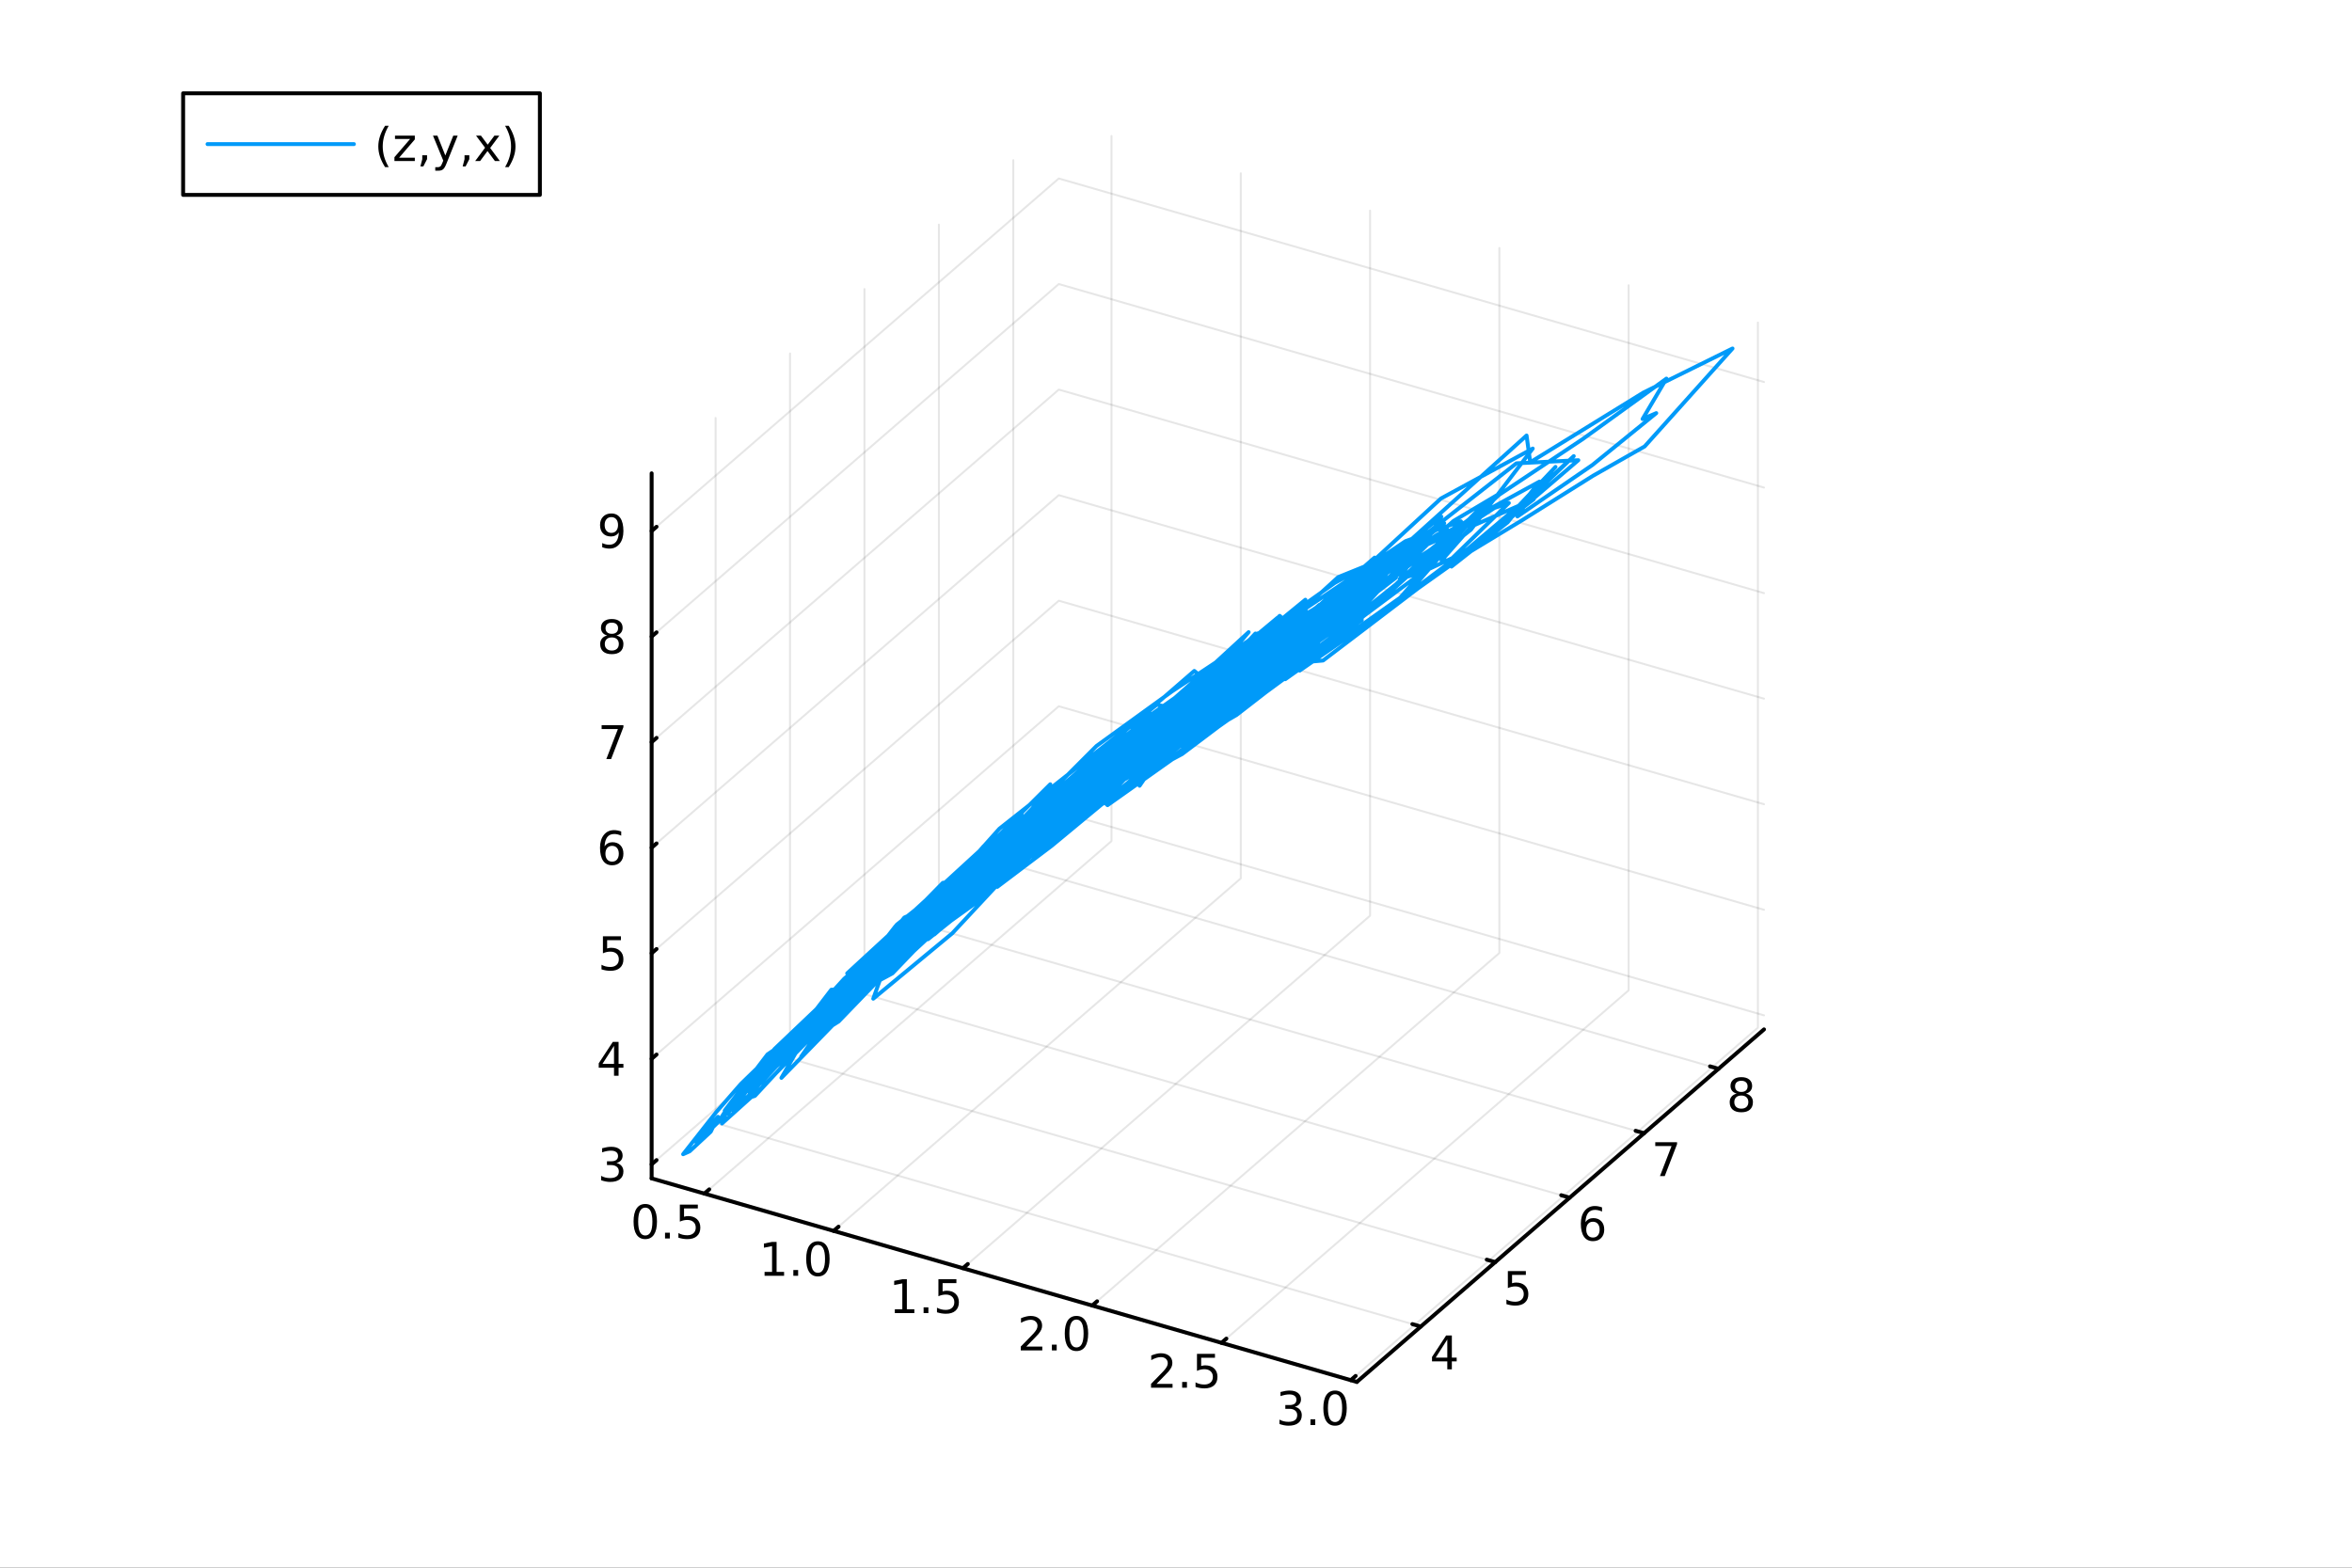 <?xml version="1.0" encoding="utf-8"?>
<svg xmlns="http://www.w3.org/2000/svg" xmlns:xlink="http://www.w3.org/1999/xlink" width="600" height="400" viewBox="0 0 2400 1600">
<rect x="0" y="0" width="2400" height="1600" fill="#333333" stroke="none"/>
<defs>
  <clipPath id="clip440">
    <rect x="0" y="0" width="2400" height="1600"/>
  </clipPath>
</defs>
<path clip-path="url(#clip440)" d="M0 1600 L2400 1600 L2400 0 L0 0  Z" fill="#ffffff" fill-rule="evenodd" fill-opacity="1"/>
<defs>
  <clipPath id="clip441">
    <rect x="480" y="0" width="1681" height="1600"/>
  </clipPath>
</defs>
<defs>
  <clipPath id="clip442">
    <rect x="112" y="47" width="2242" height="1440"/>
  </clipPath>
</defs>
<path clip-path="url(#clip442)" d="M-547.26 2471.93 L-547.26 2208.86 L-242.602 2077.32 L285.08 2153.27 L285.08 2416.33 L-19.578 2547.87 L-547.26 2471.93  Z" fill="#ffffff" fill-rule="evenodd" fill-opacity="1"/>
<polyline clip-path="url(#clip442)" style="stroke:#000000; stroke-linecap:round; stroke-linejoin:round; stroke-width:2; stroke-opacity:0.1; fill:none" points="718.725,1218.21 1134.19,858.409 1134.19,138.807 "/>
<polyline clip-path="url(#clip442)" style="stroke:#000000; stroke-linecap:round; stroke-linejoin:round; stroke-width:2; stroke-opacity:0.1; fill:none" points="850.646,1256.29 1266.11,896.491 1266.11,176.889 "/>
<polyline clip-path="url(#clip442)" style="stroke:#000000; stroke-linecap:round; stroke-linejoin:round; stroke-width:2; stroke-opacity:0.1; fill:none" points="982.567,1294.37 1398.03,934.573 1398.03,214.971 "/>
<polyline clip-path="url(#clip442)" style="stroke:#000000; stroke-linecap:round; stroke-linejoin:round; stroke-width:2; stroke-opacity:0.1; fill:none" points="1114.49,1332.46 1529.95,972.656 1529.95,253.054 "/>
<polyline clip-path="url(#clip442)" style="stroke:#000000; stroke-linecap:round; stroke-linejoin:round; stroke-width:2; stroke-opacity:0.1; fill:none" points="1246.41,1370.54 1661.87,1010.74 1661.87,291.136 "/>
<polyline clip-path="url(#clip442)" style="stroke:#000000; stroke-linecap:round; stroke-linejoin:round; stroke-width:2; stroke-opacity:0.1; fill:none" points="1378.33,1408.62 1793.79,1048.82 1793.79,329.218 "/>
<polyline clip-path="url(#clip442)" style="stroke:#000000; stroke-linecap:round; stroke-linejoin:round; stroke-width:2; stroke-opacity:0.1; fill:none" points="1449.81,1353.88 730.212,1146.15 730.212,426.548 "/>
<polyline clip-path="url(#clip442)" style="stroke:#000000; stroke-linecap:round; stroke-linejoin:round; stroke-width:2; stroke-opacity:0.1; fill:none" points="1525.76,1288.11 806.153,1080.38 806.153,360.781 "/>
<polyline clip-path="url(#clip442)" style="stroke:#000000; stroke-linecap:round; stroke-linejoin:round; stroke-width:2; stroke-opacity:0.1; fill:none" points="1601.7,1222.35 882.095,1014.62 882.095,295.014 "/>
<polyline clip-path="url(#clip442)" style="stroke:#000000; stroke-linecap:round; stroke-linejoin:round; stroke-width:2; stroke-opacity:0.1; fill:none" points="1677.64,1156.58 958.036,948.848 958.036,229.246 "/>
<polyline clip-path="url(#clip442)" style="stroke:#000000; stroke-linecap:round; stroke-linejoin:round; stroke-width:2; stroke-opacity:0.1; fill:none" points="1753.58,1090.81 1033.98,883.081 1033.98,163.479 "/>
<polyline clip-path="url(#clip442)" style="stroke:#000000; stroke-linecap:round; stroke-linejoin:round; stroke-width:2; stroke-opacity:0.1; fill:none" points="664.934,1188.34 1080.4,828.535 1800,1036.27 "/>
<polyline clip-path="url(#clip442)" style="stroke:#000000; stroke-linecap:round; stroke-linejoin:round; stroke-width:2; stroke-opacity:0.1; fill:none" points="664.934,1080.61 1080.4,720.806 1800,928.537 "/>
<polyline clip-path="url(#clip442)" style="stroke:#000000; stroke-linecap:round; stroke-linejoin:round; stroke-width:2; stroke-opacity:0.1; fill:none" points="664.934,972.878 1080.4,613.077 1800,820.809 "/>
<polyline clip-path="url(#clip442)" style="stroke:#000000; stroke-linecap:round; stroke-linejoin:round; stroke-width:2; stroke-opacity:0.1; fill:none" points="664.934,865.149 1080.4,505.349 1800,713.08 "/>
<polyline clip-path="url(#clip442)" style="stroke:#000000; stroke-linecap:round; stroke-linejoin:round; stroke-width:2; stroke-opacity:0.1; fill:none" points="664.934,757.421 1080.4,397.62 1800,605.351 "/>
<polyline clip-path="url(#clip442)" style="stroke:#000000; stroke-linecap:round; stroke-linejoin:round; stroke-width:2; stroke-opacity:0.1; fill:none" points="664.934,649.692 1080.4,289.891 1800,497.622 "/>
<polyline clip-path="url(#clip442)" style="stroke:#000000; stroke-linecap:round; stroke-linejoin:round; stroke-width:2; stroke-opacity:0.1; fill:none" points="664.934,541.963 1080.4,182.162 1800,389.893 "/>
<polyline clip-path="url(#clip440)" style="stroke:#000000; stroke-linecap:round; stroke-linejoin:round; stroke-width:4; stroke-opacity:1; fill:none" points="664.934,1202.68 1384.54,1410.41 "/>
<polyline clip-path="url(#clip440)" style="stroke:#000000; stroke-linecap:round; stroke-linejoin:round; stroke-width:4; stroke-opacity:1; fill:none" points="718.725,1218.21 723.711,1213.89 "/>
<polyline clip-path="url(#clip440)" style="stroke:#000000; stroke-linecap:round; stroke-linejoin:round; stroke-width:4; stroke-opacity:1; fill:none" points="850.646,1256.29 855.632,1251.97 "/>
<polyline clip-path="url(#clip440)" style="stroke:#000000; stroke-linecap:round; stroke-linejoin:round; stroke-width:4; stroke-opacity:1; fill:none" points="982.567,1294.37 987.552,1290.06 "/>
<polyline clip-path="url(#clip440)" style="stroke:#000000; stroke-linecap:round; stroke-linejoin:round; stroke-width:4; stroke-opacity:1; fill:none" points="1114.49,1332.46 1119.47,1328.14 "/>
<polyline clip-path="url(#clip440)" style="stroke:#000000; stroke-linecap:round; stroke-linejoin:round; stroke-width:4; stroke-opacity:1; fill:none" points="1246.41,1370.54 1251.39,1366.22 "/>
<polyline clip-path="url(#clip440)" style="stroke:#000000; stroke-linecap:round; stroke-linejoin:round; stroke-width:4; stroke-opacity:1; fill:none" points="1378.33,1408.62 1383.31,1404.3 "/>
<path clip-path="url(#clip440)" d="M658.443 1232.51 Q654.832 1232.51 653.003 1236.08 Q651.197 1239.62 651.197 1246.75 Q651.197 1253.86 653.003 1257.42 Q654.832 1260.96 658.443 1260.96 Q662.077 1260.96 663.882 1257.42 Q665.711 1253.86 665.711 1246.75 Q665.711 1239.62 663.882 1236.08 Q662.077 1232.51 658.443 1232.51 M658.443 1228.81 Q664.253 1228.81 667.308 1233.42 Q670.387 1238 670.387 1246.75 Q670.387 1255.48 667.308 1260.08 Q664.253 1264.67 658.443 1264.67 Q652.632 1264.67 649.554 1260.08 Q646.498 1255.48 646.498 1246.75 Q646.498 1238 649.554 1233.42 Q652.632 1228.81 658.443 1228.81 Z" fill="#000000" fill-rule="nonzero" fill-opacity="1" /><path clip-path="url(#clip440)" d="M678.605 1258.12 L683.489 1258.12 L683.489 1264 L678.605 1264 L678.605 1258.12 Z" fill="#000000" fill-rule="nonzero" fill-opacity="1" /><path clip-path="url(#clip440)" d="M693.72 1229.44 L712.077 1229.44 L712.077 1233.37 L698.003 1233.37 L698.003 1241.84 Q699.021 1241.5 700.04 1241.33 Q701.058 1241.15 702.077 1241.15 Q707.864 1241.15 711.243 1244.32 Q714.623 1247.49 714.623 1252.91 Q714.623 1258.49 711.151 1261.59 Q707.678 1264.67 701.359 1264.67 Q699.183 1264.67 696.915 1264.3 Q694.669 1263.93 692.262 1263.19 L692.262 1258.49 Q694.345 1259.62 696.567 1260.18 Q698.79 1260.73 701.266 1260.73 Q705.271 1260.73 707.609 1258.63 Q709.947 1256.52 709.947 1252.91 Q709.947 1249.3 707.609 1247.19 Q705.271 1245.08 701.266 1245.08 Q699.391 1245.08 697.517 1245.5 Q695.665 1245.92 693.72 1246.8 L693.72 1229.44 Z" fill="#000000" fill-rule="nonzero" fill-opacity="1" /><path clip-path="url(#clip440)" d="M780.178 1298.14 L787.817 1298.14 L787.817 1271.78 L779.507 1273.44 L779.507 1269.19 L787.771 1267.52 L792.447 1267.52 L792.447 1298.14 L800.085 1298.14 L800.085 1302.08 L780.178 1302.08 L780.178 1298.14 Z" fill="#000000" fill-rule="nonzero" fill-opacity="1" /><path clip-path="url(#clip440)" d="M809.53 1296.2 L814.414 1296.2 L814.414 1302.08 L809.53 1302.08 L809.53 1296.2 Z" fill="#000000" fill-rule="nonzero" fill-opacity="1" /><path clip-path="url(#clip440)" d="M834.599 1270.6 Q830.988 1270.6 829.159 1274.16 Q827.354 1277.7 827.354 1284.83 Q827.354 1291.94 829.159 1295.5 Q830.988 1299.05 834.599 1299.05 Q838.233 1299.05 840.039 1295.5 Q841.868 1291.94 841.868 1284.83 Q841.868 1277.7 840.039 1274.16 Q838.233 1270.6 834.599 1270.6 M834.599 1266.89 Q840.409 1266.89 843.465 1271.5 Q846.543 1276.08 846.543 1284.83 Q846.543 1293.56 843.465 1298.17 Q840.409 1302.75 834.599 1302.75 Q828.789 1302.75 825.71 1298.17 Q822.655 1293.56 822.655 1284.83 Q822.655 1276.08 825.71 1271.5 Q828.789 1266.89 834.599 1266.89 Z" fill="#000000" fill-rule="nonzero" fill-opacity="1" /><path clip-path="url(#clip440)" d="M913.094 1336.23 L920.733 1336.23 L920.733 1309.86 L912.423 1311.53 L912.423 1307.27 L920.687 1305.6 L925.362 1305.6 L925.362 1336.23 L933.001 1336.23 L933.001 1340.16 L913.094 1340.16 L913.094 1336.23 Z" fill="#000000" fill-rule="nonzero" fill-opacity="1" /><path clip-path="url(#clip440)" d="M942.446 1334.28 L947.33 1334.28 L947.33 1340.16 L942.446 1340.16 L942.446 1334.28 Z" fill="#000000" fill-rule="nonzero" fill-opacity="1" /><path clip-path="url(#clip440)" d="M957.561 1305.6 L975.918 1305.6 L975.918 1309.54 L961.844 1309.54 L961.844 1318.01 Q962.862 1317.66 963.881 1317.5 Q964.899 1317.31 965.918 1317.31 Q971.705 1317.31 975.084 1320.48 Q978.464 1323.66 978.464 1329.07 Q978.464 1334.65 974.992 1337.75 Q971.52 1340.83 965.2 1340.83 Q963.024 1340.83 960.756 1340.46 Q958.51 1340.09 956.103 1339.35 L956.103 1334.65 Q958.186 1335.79 960.409 1336.34 Q962.631 1336.9 965.108 1336.9 Q969.112 1336.9 971.45 1334.79 Q973.788 1332.68 973.788 1329.07 Q973.788 1325.46 971.45 1323.36 Q969.112 1321.25 965.108 1321.25 Q963.233 1321.25 961.358 1321.67 Q959.506 1322.08 957.561 1322.96 L957.561 1305.6 Z" fill="#000000" fill-rule="nonzero" fill-opacity="1" /><path clip-path="url(#clip440)" d="M1047.24 1374.31 L1063.56 1374.31 L1063.56 1378.24 L1041.61 1378.24 L1041.61 1374.31 Q1044.27 1371.55 1048.86 1366.92 Q1053.46 1362.27 1054.64 1360.93 Q1056.89 1358.4 1057.77 1356.67 Q1058.67 1354.91 1058.67 1353.22 Q1058.67 1350.47 1056.73 1348.73 Q1054.81 1346.99 1051.7 1346.99 Q1049.51 1346.99 1047.05 1347.76 Q1044.62 1348.52 1041.84 1350.07 L1041.84 1345.35 Q1044.67 1344.22 1047.12 1343.64 Q1049.57 1343.06 1051.61 1343.06 Q1056.98 1343.06 1060.18 1345.74 Q1063.37 1348.43 1063.37 1352.92 Q1063.37 1355.05 1062.56 1356.97 Q1061.77 1358.87 1059.67 1361.46 Q1059.09 1362.13 1055.99 1365.35 Q1052.88 1368.54 1047.24 1374.31 Z" fill="#000000" fill-rule="nonzero" fill-opacity="1" /><path clip-path="url(#clip440)" d="M1073.37 1372.36 L1078.26 1372.36 L1078.26 1378.24 L1073.37 1378.24 L1073.37 1372.36 Z" fill="#000000" fill-rule="nonzero" fill-opacity="1" /><path clip-path="url(#clip440)" d="M1098.44 1346.76 Q1094.83 1346.76 1093 1350.33 Q1091.19 1353.87 1091.19 1361 Q1091.19 1368.1 1093 1371.67 Q1094.83 1375.21 1098.44 1375.21 Q1102.07 1375.21 1103.88 1371.67 Q1105.71 1368.1 1105.71 1361 Q1105.71 1353.87 1103.88 1350.33 Q1102.07 1346.76 1098.44 1346.76 M1098.44 1343.06 Q1104.25 1343.06 1107.31 1347.66 Q1110.38 1352.25 1110.38 1361 Q1110.38 1369.72 1107.31 1374.33 Q1104.25 1378.91 1098.44 1378.91 Q1092.63 1378.91 1089.55 1374.33 Q1086.5 1369.72 1086.5 1361 Q1086.5 1352.25 1089.55 1347.66 Q1092.63 1343.06 1098.44 1343.06 Z" fill="#000000" fill-rule="nonzero" fill-opacity="1" /><path clip-path="url(#clip440)" d="M1180.15 1412.39 L1196.47 1412.39 L1196.47 1416.32 L1174.53 1416.32 L1174.53 1412.39 Q1177.19 1409.64 1181.77 1405.01 Q1186.38 1400.35 1187.56 1399.01 Q1189.81 1396.49 1190.69 1394.75 Q1191.59 1392.99 1191.59 1391.3 Q1191.59 1388.55 1189.64 1386.81 Q1187.72 1385.08 1184.62 1385.08 Q1182.42 1385.08 1179.97 1385.84 Q1177.54 1386.6 1174.76 1388.15 L1174.76 1383.43 Q1177.58 1382.3 1180.04 1381.72 Q1182.49 1381.14 1184.53 1381.14 Q1189.9 1381.14 1193.09 1383.83 Q1196.29 1386.51 1196.29 1391 Q1196.29 1393.13 1195.48 1395.05 Q1194.69 1396.95 1192.58 1399.54 Q1192 1400.21 1188.9 1403.43 Q1185.8 1406.63 1180.15 1412.39 Z" fill="#000000" fill-rule="nonzero" fill-opacity="1" /><path clip-path="url(#clip440)" d="M1206.29 1410.45 L1211.17 1410.45 L1211.17 1416.32 L1206.29 1416.32 L1206.29 1410.45 Z" fill="#000000" fill-rule="nonzero" fill-opacity="1" /><path clip-path="url(#clip440)" d="M1221.4 1381.76 L1239.76 1381.76 L1239.76 1385.7 L1225.68 1385.7 L1225.68 1394.17 Q1226.7 1393.83 1227.72 1393.66 Q1228.74 1393.48 1229.76 1393.48 Q1235.55 1393.48 1238.93 1396.65 Q1242.31 1399.82 1242.31 1405.24 Q1242.31 1410.82 1238.83 1413.92 Q1235.36 1417 1229.04 1417 Q1226.87 1417 1224.6 1416.63 Q1222.35 1416.26 1219.94 1415.51 L1219.94 1410.82 Q1222.03 1411.95 1224.25 1412.51 Q1226.47 1413.06 1228.95 1413.06 Q1232.95 1413.06 1235.29 1410.95 Q1237.63 1408.85 1237.63 1405.24 Q1237.63 1401.63 1235.29 1399.52 Q1232.95 1397.41 1228.95 1397.41 Q1227.07 1397.41 1225.2 1397.83 Q1223.35 1398.25 1221.4 1399.13 L1221.4 1381.76 Z" fill="#000000" fill-rule="nonzero" fill-opacity="1" /><path clip-path="url(#clip440)" d="M1321.22 1435.77 Q1324.57 1436.49 1326.45 1438.76 Q1328.35 1441.03 1328.35 1444.36 Q1328.35 1449.48 1324.83 1452.28 Q1321.31 1455.08 1314.83 1455.08 Q1312.65 1455.08 1310.34 1454.64 Q1308.05 1454.22 1305.59 1453.37 L1305.59 1448.85 Q1307.54 1449.99 1309.85 1450.56 Q1312.17 1451.14 1314.69 1451.14 Q1319.09 1451.14 1321.38 1449.41 Q1323.69 1447.67 1323.69 1444.36 Q1323.69 1441.31 1321.54 1439.59 Q1319.41 1437.86 1315.59 1437.86 L1311.56 1437.86 L1311.56 1434.01 L1315.78 1434.01 Q1319.23 1434.01 1321.05 1432.65 Q1322.88 1431.26 1322.88 1428.67 Q1322.88 1426 1320.99 1424.59 Q1319.11 1423.16 1315.59 1423.16 Q1313.67 1423.16 1311.47 1423.57 Q1309.27 1423.99 1306.63 1424.87 L1306.63 1420.7 Q1309.3 1419.96 1311.61 1419.59 Q1313.95 1419.22 1316.01 1419.22 Q1321.33 1419.22 1324.43 1421.65 Q1327.54 1424.06 1327.54 1428.18 Q1327.54 1431.05 1325.89 1433.04 Q1324.25 1435.01 1321.22 1435.77 Z" fill="#000000" fill-rule="nonzero" fill-opacity="1" /><path clip-path="url(#clip440)" d="M1337.21 1448.53 L1342.1 1448.53 L1342.1 1454.41 L1337.21 1454.41 L1337.21 1448.53 Z" fill="#000000" fill-rule="nonzero" fill-opacity="1" /><path clip-path="url(#clip440)" d="M1362.28 1422.93 Q1358.67 1422.93 1356.84 1426.49 Q1355.04 1430.03 1355.04 1437.16 Q1355.04 1444.27 1356.84 1447.83 Q1358.67 1451.37 1362.28 1451.37 Q1365.92 1451.37 1367.72 1447.83 Q1369.55 1444.27 1369.55 1437.16 Q1369.55 1430.03 1367.72 1426.49 Q1365.92 1422.93 1362.28 1422.93 M1362.28 1419.22 Q1368.09 1419.22 1371.15 1423.83 Q1374.23 1428.41 1374.23 1437.16 Q1374.23 1445.89 1371.15 1450.5 Q1368.09 1455.08 1362.28 1455.08 Q1356.47 1455.08 1353.39 1450.5 Q1350.34 1445.89 1350.34 1437.16 Q1350.34 1428.41 1353.39 1423.83 Q1356.47 1419.22 1362.28 1419.22 Z" fill="#000000" fill-rule="nonzero" fill-opacity="1" /><polyline clip-path="url(#clip440)" style="stroke:#000000; stroke-linecap:round; stroke-linejoin:round; stroke-width:4; stroke-opacity:1; fill:none" points="1384.54,1410.41 1800,1050.61 "/>
<polyline clip-path="url(#clip440)" style="stroke:#000000; stroke-linecap:round; stroke-linejoin:round; stroke-width:4; stroke-opacity:1; fill:none" points="1449.81,1353.88 1441.18,1351.39 "/>
<polyline clip-path="url(#clip440)" style="stroke:#000000; stroke-linecap:round; stroke-linejoin:round; stroke-width:4; stroke-opacity:1; fill:none" points="1525.76,1288.11 1517.12,1285.62 "/>
<polyline clip-path="url(#clip440)" style="stroke:#000000; stroke-linecap:round; stroke-linejoin:round; stroke-width:4; stroke-opacity:1; fill:none" points="1601.7,1222.35 1593.06,1219.85 "/>
<polyline clip-path="url(#clip440)" style="stroke:#000000; stroke-linecap:round; stroke-linejoin:round; stroke-width:4; stroke-opacity:1; fill:none" points="1677.64,1156.58 1669,1154.09 "/>
<polyline clip-path="url(#clip440)" style="stroke:#000000; stroke-linecap:round; stroke-linejoin:round; stroke-width:4; stroke-opacity:1; fill:none" points="1753.58,1090.81 1744.94,1088.32 "/>
<path clip-path="url(#clip440)" d="M1476.83 1367.12 L1465.03 1385.57 L1476.83 1385.57 L1476.83 1367.12 M1475.6 1363.04 L1481.48 1363.04 L1481.48 1385.57 L1486.41 1385.57 L1486.41 1389.45 L1481.48 1389.45 L1481.48 1397.6 L1476.83 1397.6 L1476.83 1389.45 L1461.23 1389.45 L1461.23 1384.94 L1475.6 1363.04 Z" fill="#000000" fill-rule="nonzero" fill-opacity="1" /><path clip-path="url(#clip440)" d="M1538.63 1297.27 L1556.99 1297.27 L1556.99 1301.21 L1542.91 1301.21 L1542.91 1309.68 Q1543.93 1309.33 1544.95 1309.17 Q1545.97 1308.99 1546.99 1308.99 Q1552.77 1308.99 1556.15 1312.16 Q1559.53 1315.33 1559.53 1320.75 Q1559.53 1326.33 1556.06 1329.43 Q1552.59 1332.51 1546.27 1332.51 Q1544.09 1332.51 1541.82 1332.14 Q1539.58 1331.77 1537.17 1331.02 L1537.17 1326.33 Q1539.25 1327.46 1541.48 1328.02 Q1543.7 1328.57 1546.18 1328.57 Q1550.18 1328.57 1552.52 1326.46 Q1554.86 1324.36 1554.86 1320.75 Q1554.86 1317.14 1552.52 1315.03 Q1550.18 1312.92 1546.18 1312.92 Q1544.3 1312.92 1542.43 1313.34 Q1540.57 1313.76 1538.63 1314.64 L1538.63 1297.27 Z" fill="#000000" fill-rule="nonzero" fill-opacity="1" /><path clip-path="url(#clip440)" d="M1625.45 1246.92 Q1622.3 1246.92 1620.45 1249.08 Q1618.62 1251.23 1618.62 1254.98 Q1618.62 1258.71 1620.45 1260.88 Q1622.3 1263.04 1625.45 1263.04 Q1628.6 1263.04 1630.43 1260.88 Q1632.28 1258.71 1632.28 1254.98 Q1632.28 1251.23 1630.43 1249.08 Q1628.6 1246.92 1625.45 1246.92 M1634.73 1232.27 L1634.73 1236.53 Q1632.97 1235.7 1631.17 1235.26 Q1629.39 1234.82 1627.63 1234.82 Q1623 1234.82 1620.54 1237.94 Q1618.11 1241.07 1617.77 1247.39 Q1619.13 1245.37 1621.19 1244.31 Q1623.25 1243.22 1625.73 1243.22 Q1630.94 1243.22 1633.95 1246.39 Q1636.98 1249.54 1636.98 1254.98 Q1636.98 1260.3 1633.83 1263.52 Q1630.68 1266.74 1625.45 1266.74 Q1619.45 1266.74 1616.28 1262.16 Q1613.11 1257.55 1613.11 1248.82 Q1613.11 1240.63 1617 1235.77 Q1620.89 1230.88 1627.44 1230.88 Q1629.2 1230.88 1630.98 1231.23 Q1632.79 1231.58 1634.73 1232.27 Z" fill="#000000" fill-rule="nonzero" fill-opacity="1" /><path clip-path="url(#clip440)" d="M1689.05 1165.74 L1711.28 1165.74 L1711.28 1167.73 L1698.73 1200.3 L1693.85 1200.3 L1705.65 1169.68 L1689.05 1169.68 L1689.05 1165.74 Z" fill="#000000" fill-rule="nonzero" fill-opacity="1" /><path clip-path="url(#clip440)" d="M1776.85 1118.12 Q1773.51 1118.12 1771.59 1119.9 Q1769.69 1121.69 1769.69 1124.81 Q1769.69 1127.94 1771.59 1129.72 Q1773.51 1131.5 1776.85 1131.5 Q1780.18 1131.5 1782.1 1129.72 Q1784.02 1127.91 1784.02 1124.81 Q1784.02 1121.69 1782.1 1119.9 Q1780.2 1118.12 1776.85 1118.12 M1772.17 1116.13 Q1769.16 1115.39 1767.47 1113.33 Q1765.81 1111.27 1765.81 1108.31 Q1765.81 1104.16 1768.75 1101.76 Q1771.71 1099.35 1776.85 1099.35 Q1782.01 1099.35 1784.95 1101.76 Q1787.89 1104.16 1787.89 1108.31 Q1787.89 1111.27 1786.2 1113.33 Q1784.53 1115.39 1781.55 1116.13 Q1784.93 1116.92 1786.8 1119.21 Q1788.7 1121.5 1788.7 1124.81 Q1788.7 1129.83 1785.62 1132.52 Q1782.56 1135.2 1776.85 1135.2 Q1771.13 1135.2 1768.05 1132.52 Q1765 1129.83 1765 1124.81 Q1765 1121.5 1766.89 1119.21 Q1768.79 1116.92 1772.17 1116.13 M1770.46 1108.75 Q1770.46 1111.43 1772.12 1112.94 Q1773.81 1114.44 1776.85 1114.44 Q1779.86 1114.44 1781.55 1112.94 Q1783.26 1111.43 1783.26 1108.75 Q1783.26 1106.06 1781.55 1104.56 Q1779.86 1103.05 1776.85 1103.05 Q1773.81 1103.05 1772.12 1104.56 Q1770.46 1106.06 1770.46 1108.75 Z" fill="#000000" fill-rule="nonzero" fill-opacity="1" /><polyline clip-path="url(#clip440)" style="stroke:#000000; stroke-linecap:round; stroke-linejoin:round; stroke-width:4; stroke-opacity:1; fill:none" points="664.934,1202.68 664.934,483.08 "/>
<polyline clip-path="url(#clip440)" style="stroke:#000000; stroke-linecap:round; stroke-linejoin:round; stroke-width:4; stroke-opacity:1; fill:none" points="664.934,1188.34 669.92,1184.02 "/>
<polyline clip-path="url(#clip440)" style="stroke:#000000; stroke-linecap:round; stroke-linejoin:round; stroke-width:4; stroke-opacity:1; fill:none" points="664.934,1080.61 669.92,1076.29 "/>
<polyline clip-path="url(#clip440)" style="stroke:#000000; stroke-linecap:round; stroke-linejoin:round; stroke-width:4; stroke-opacity:1; fill:none" points="664.934,972.878 669.92,968.561 "/>
<polyline clip-path="url(#clip440)" style="stroke:#000000; stroke-linecap:round; stroke-linejoin:round; stroke-width:4; stroke-opacity:1; fill:none" points="664.934,865.149 669.92,860.832 "/>
<polyline clip-path="url(#clip440)" style="stroke:#000000; stroke-linecap:round; stroke-linejoin:round; stroke-width:4; stroke-opacity:1; fill:none" points="664.934,757.421 669.92,753.103 "/>
<polyline clip-path="url(#clip440)" style="stroke:#000000; stroke-linecap:round; stroke-linejoin:round; stroke-width:4; stroke-opacity:1; fill:none" points="664.934,649.692 669.92,645.374 "/>
<polyline clip-path="url(#clip440)" style="stroke:#000000; stroke-linecap:round; stroke-linejoin:round; stroke-width:4; stroke-opacity:1; fill:none" points="664.934,541.963 669.92,537.645 "/>
<path clip-path="url(#clip440)" d="M629.005 1186.98 Q632.361 1187.7 634.236 1189.97 Q636.134 1192.24 636.134 1195.57 Q636.134 1200.69 632.616 1203.49 Q629.097 1206.29 622.616 1206.29 Q620.44 1206.29 618.125 1205.85 Q615.834 1205.43 613.38 1204.57 L613.38 1200.06 Q615.324 1201.19 617.639 1201.77 Q619.954 1202.35 622.477 1202.35 Q626.875 1202.35 629.167 1200.62 Q631.482 1198.88 631.482 1195.57 Q631.482 1192.51 629.329 1190.8 Q627.199 1189.07 623.38 1189.07 L619.352 1189.07 L619.352 1185.22 L623.565 1185.22 Q627.014 1185.22 628.843 1183.86 Q630.671 1182.47 630.671 1179.88 Q630.671 1177.21 628.773 1175.8 Q626.898 1174.37 623.38 1174.37 Q621.459 1174.37 619.26 1174.78 Q617.06 1175.2 614.422 1176.08 L614.422 1171.91 Q617.084 1171.17 619.398 1170.8 Q621.736 1170.43 623.797 1170.43 Q629.121 1170.43 632.222 1172.86 Q635.324 1175.27 635.324 1179.39 Q635.324 1182.26 633.681 1184.25 Q632.037 1186.22 629.005 1186.98 Z" fill="#000000" fill-rule="nonzero" fill-opacity="1" /><path clip-path="url(#clip440)" d="M626.551 1067.4 L614.746 1085.85 L626.551 1085.85 L626.551 1067.4 M625.324 1063.33 L631.204 1063.33 L631.204 1085.85 L636.134 1085.85 L636.134 1089.74 L631.204 1089.74 L631.204 1097.89 L626.551 1097.89 L626.551 1089.74 L610.949 1089.74 L610.949 1085.23 L625.324 1063.33 Z" fill="#000000" fill-rule="nonzero" fill-opacity="1" /><path clip-path="url(#clip440)" d="M615.232 955.598 L633.588 955.598 L633.588 959.533 L619.514 959.533 L619.514 968.006 Q620.533 967.658 621.551 967.496 Q622.57 967.311 623.588 967.311 Q629.375 967.311 632.755 970.482 Q636.134 973.654 636.134 979.07 Q636.134 984.649 632.662 987.751 Q629.19 990.83 622.871 990.83 Q620.695 990.83 618.426 990.459 Q616.181 990.089 613.773 989.348 L613.773 984.649 Q615.857 985.783 618.079 986.339 Q620.301 986.894 622.778 986.894 Q626.783 986.894 629.121 984.788 Q631.459 982.682 631.459 979.07 Q631.459 975.459 629.121 973.353 Q626.783 971.246 622.778 971.246 Q620.903 971.246 619.028 971.663 Q617.176 972.08 615.232 972.959 L615.232 955.598 Z" fill="#000000" fill-rule="nonzero" fill-opacity="1" /><path clip-path="url(#clip440)" d="M624.607 863.286 Q621.459 863.286 619.607 865.439 Q617.778 867.592 617.778 871.342 Q617.778 875.068 619.607 877.244 Q621.459 879.397 624.607 879.397 Q627.755 879.397 629.584 877.244 Q631.435 875.068 631.435 871.342 Q631.435 867.592 629.584 865.439 Q627.755 863.286 624.607 863.286 M633.889 848.633 L633.889 852.893 Q632.13 852.059 630.324 851.619 Q628.542 851.18 626.783 851.18 Q622.153 851.18 619.699 854.305 Q617.269 857.43 616.922 863.749 Q618.287 861.735 620.347 860.67 Q622.408 859.582 624.884 859.582 Q630.093 859.582 633.102 862.754 Q636.134 865.902 636.134 871.342 Q636.134 876.666 632.986 879.883 Q629.838 883.101 624.607 883.101 Q618.611 883.101 615.44 878.517 Q612.269 873.911 612.269 865.184 Q612.269 856.99 616.158 852.129 Q620.047 847.244 626.597 847.244 Q628.357 847.244 630.139 847.592 Q631.945 847.939 633.889 848.633 Z" fill="#000000" fill-rule="nonzero" fill-opacity="1" /><path clip-path="url(#clip440)" d="M613.912 740.141 L636.134 740.141 L636.134 742.131 L623.588 774.701 L618.704 774.701 L630.509 744.076 L613.912 744.076 L613.912 740.141 Z" fill="#000000" fill-rule="nonzero" fill-opacity="1" /><path clip-path="url(#clip440)" d="M624.283 650.56 Q620.949 650.56 619.028 652.342 Q617.13 654.125 617.13 657.25 Q617.13 660.375 619.028 662.157 Q620.949 663.939 624.283 663.939 Q627.616 663.939 629.537 662.157 Q631.459 660.351 631.459 657.25 Q631.459 654.125 629.537 652.342 Q627.639 650.56 624.283 650.56 M619.607 648.569 Q616.597 647.828 614.908 645.768 Q613.241 643.708 613.241 640.745 Q613.241 636.602 616.181 634.194 Q619.144 631.787 624.283 631.787 Q629.445 631.787 632.384 634.194 Q635.324 636.602 635.324 640.745 Q635.324 643.708 633.634 645.768 Q631.968 647.828 628.982 648.569 Q632.361 649.356 634.236 651.648 Q636.134 653.939 636.134 657.25 Q636.134 662.273 633.056 664.958 Q630 667.643 624.283 667.643 Q618.565 667.643 615.486 664.958 Q612.431 662.273 612.431 657.25 Q612.431 653.939 614.329 651.648 Q616.227 649.356 619.607 648.569 M617.894 641.185 Q617.894 643.87 619.56 645.375 Q621.25 646.879 624.283 646.879 Q627.292 646.879 628.982 645.375 Q630.695 643.87 630.695 641.185 Q630.695 638.5 628.982 636.995 Q627.292 635.49 624.283 635.49 Q621.25 635.49 619.56 636.995 Q617.894 638.5 617.894 641.185 Z" fill="#000000" fill-rule="nonzero" fill-opacity="1" /><path clip-path="url(#clip440)" d="M614.514 558.525 L614.514 554.266 Q616.273 555.099 618.079 555.539 Q619.885 555.979 621.621 555.979 Q626.25 555.979 628.681 552.877 Q631.134 549.752 631.482 543.41 Q630.139 545.4 628.079 546.465 Q626.019 547.53 623.519 547.53 Q618.334 547.53 615.301 544.405 Q612.292 541.257 612.292 535.817 Q612.292 530.493 615.44 527.275 Q618.588 524.058 623.82 524.058 Q629.815 524.058 632.963 528.664 Q636.134 533.248 636.134 541.998 Q636.134 550.169 632.246 555.053 Q628.38 559.914 621.829 559.914 Q620.07 559.914 618.264 559.567 Q616.459 559.22 614.514 558.525 M623.82 543.873 Q626.968 543.873 628.796 541.72 Q630.648 539.567 630.648 535.817 Q630.648 532.09 628.796 529.937 Q626.968 527.762 623.82 527.762 Q620.672 527.762 618.82 529.937 Q616.991 532.09 616.991 535.817 Q616.991 539.567 618.82 541.72 Q620.672 543.873 623.82 543.873 Z" fill="#000000" fill-rule="nonzero" fill-opacity="1" /><polyline clip-path="url(#clip442)" style="stroke:#009af9; stroke-linecap:round; stroke-linejoin:round; stroke-width:4; stroke-opacity:1; fill:none" points="991.865,904.19 990.548,905.541 995.591,899.166 995.353,899.279 995.156,899.307 991.265,903.9 989.076,906.31 988.946,906.104 988.61,906.161 995.469,897.334 998.107,893.788 1010.85,878.019 1012.16,876.622 993.002,899.973 976.26,919.776 966.393,930.688 989.571,900.985 983.469,908.087 988.169,901.65 1008.66,876.265 1014.07,870.451 1010.92,875.535 989.071,902.328 970.238,923.977 989.902,898.674 1027.13,855.872 1030.71,854.563 999.752,892.349 978.329,915.117 948.382,947.74 941.435,950.003 921.884,969.006 962.667,918.059 1020.84,853.734 1037.43,844.321 1030.74,858.95 1082.89,811.399 1120.62,783.169 1129.41,779.185 1091.06,827.221 1159.45,765.862 1146.36,774.359 1116.88,802.03 1132.11,776.625 1216.57,722.271 1270.21,683.146 1246.36,710.138 1371.09,602.966 1286.45,681.26 1175.36,778.905 1185.16,753.098 1263.61,670.952 1267.53,667.416 1332.37,633.542 1315.3,660.35 1290.19,676.03 1258.64,702.806 1217.04,731.69 1220.1,721.909 1159.5,770.788 1195.16,736.322 1256.69,690.99 1268.91,689.131 1361.13,609.965 1422.81,575.825 1466.78,545.433 1435.52,576.775 1524.92,518.435 1539.65,513.338 1481.88,569.622 1459.52,580.089 1469.49,559.946 1454.28,575.573 1511.78,516.98 1615.51,447.796 1700.45,386.406 1676.1,427.626 1690.05,421.651 1624.89,474.585 1548.4,527.124 1562.93,505.041 1478.68,576.339 1350.09,674.123 1325.18,676.379 1249.88,733.653 1227.68,739.805 1188.73,767.146 1191.47,753.332 1259.49,678.275 1230.32,713.646 1230.68,719.194 1225.88,722.645 1154.32,796.014 1073.14,863.26 1017.62,905.16 1010.62,891.719 990.546,903.345 978.775,908.968 985.758,899.456 927.4,956.203 860.255,1029.05 874.054,1008.92 889.217,987.14 884.55,989.551 871.73,1007.94 860.549,1012.72 878.829,997.734 930.82,945.472 970.353,913.046 976.518,901.868 1034.78,844.734 1058.53,845.318 1112.06,797.09 1054.73,844.452 1076.87,822.504 1111.35,794.37 1004.26,888.173 1067.55,829.185 1038.34,843.018 999.6,872.351 864.492,993.378 932.919,930.415 962.219,914.56 1019.98,856.89 1041.58,853.518 1013.95,890.586 1026.85,870.1 1089.54,817.663 1153.97,772.068 1256.25,683.096 1223.5,714.034 1212.11,754.55 1233.69,713.624 1184.85,754.436 1230.09,710.977 1130.55,795.391 1067.9,840.934 1018.06,872.895 1014.86,876.645 1076.3,826.418 1085.91,817.705 1067.85,837.736 1183.79,729.205 1111.48,804.962 1127.47,792.595 1072.15,840.97 1053.6,863.867 1072.42,835.04 975.245,924.362 949.413,940.51 974.381,914.516 977.897,917.44 986.738,897.88 1041.76,860.766 989.506,912.625 1026.59,866.166 1064.04,831.176 1052.64,847.761 1044.34,882.631 1063.78,855.885 1115.68,786.06 1187.91,741.728 1188.26,737.246 1209.48,745.776 1248.36,697.133 1164.85,778.866 1066.3,860.243 1067.4,847.211 1042.99,869.092 1038.05,866.333 1069.24,834.841 1044.65,860.929 1062.14,846.972 1009.25,895.297 1057.42,843.732 1047.93,856.049 1159.69,760.75 1210.82,726.325 1171.6,759.284 1194.35,747.248 1173.15,756.796 1168.81,765.889 1155.57,782.246 1165.15,732.19 1169.03,745.623 1062.71,844.655 1108.56,796.998 1091.3,813.543 1079.06,825.155 1032.66,860.624 1047.89,854.633 928.645,952.151 935.336,948.341 920.777,955.768 929.738,939.943 935.569,940.366 925.689,959.956 928.55,957.041 1052.34,836.335 1087.71,808.105 1127.18,796.263 1171.85,760.921 1199.54,735.141 1215.21,730.84 1200.45,744.067 1176.22,755.48 1206.95,727.243 1257.31,671.09 1155.34,742.911 1182.52,737.323 1047.38,854.393 1059.65,840.049 1158.35,753.361 1049.79,850.024 1096.43,801.918 1170.96,763.301 1281.01,646.6 1245.29,695.066 1287.71,665.7 1229.58,717.433 1277.92,671.615 1294.3,673.623 1324.55,640.344 1441.88,564.367 1369.75,637.518 1337.16,660.404 1244.27,720.877 1275.36,687.697 1367.9,614.866 1414.44,586.312 1298.03,688.066 1378.27,614.728 1434.91,558.132 1452.57,557.453 1487.93,541.637 1363.55,653.629 1259.5,730.202 1181.3,785.532 1130.13,821.771 1120.87,812.771 1100.54,826.073 1086.35,828.963 1020.14,887.941 1009.02,892.468 949.019,948.373 950.039,936.776 911.805,977.521 911.311,965.643 909.677,970.485 936.546,938.307 914.504,973.379 896.813,992.312 902.175,985.384 850.499,1032.26 847.548,1025.98 877.956,995.78 894.299,976.881 902.848,966.723 897.789,971.589 842.308,1038.04 781.562,1095.3 787.731,1082.31 845.503,1023.4 853.448,1025.8 850.792,1026.42 854.517,1020.01 837.96,1046.54 862.011,1012.39 931.833,934.261 975.728,898.767 1034.99,836.456 978.722,907.011 982.679,912.047 1060.83,832.077 1088.94,813.169 1068.15,847.936 1033.87,880.675 1033.7,866.454 1071.1,835.668 1070.2,831.474 969.989,915.525 899.387,983.07 935.609,936.27 952.277,923.599 1075.62,808.781 1218.68,684.756 1226.14,690.79 1098.83,812.288 1106.57,816.126 1160.88,755.604 1184.98,739.279 1096.72,823.782 1008.87,900.11 905.46,995.609 883.111,1009.95 929.383,945.439 983.939,884.936 984.165,895.318 1011.44,869.971 1033.83,854.846 1113.77,779.148 1035.75,863.75 983.101,913.07 992.934,904.778 976.413,918.234 1050.5,854.344 1004.53,904.415 999.884,909.108 983.995,916.612 1022.38,886.228 1054.08,859.658 1079.45,842.006 1196.79,730.036 1120.06,786.617 971.155,918.824 957.133,945.104 892.786,998.241 829.823,1056.33 864.639,1008.19 915.191,943.661 979.463,892.206 951.539,930.604 975.602,901.728 1073.46,817.531 1031.69,867.255 910.624,993.452 885.428,1007.07 827.406,1061.74 843.295,1032.9 875.548,994.519 839.38,1038.25 893.49,975.27 941.829,932.31 948.395,925.74 1019.76,845.833 1108.07,776.094 1180.44,719.21 1197.66,722.913 1188.06,742.783 1116.23,815.848 1072.41,846.402 1036.63,877.197 1078.16,824.402 1080.23,821.755 1071.09,831.269 1163.98,743.721 1189.21,732.58 1177.49,752.193 1228.52,711.51 1279.6,673.653 1335.7,632.598 1366.95,603.402 1371,606.688 1348.44,619.629 1410.76,577.554 1439.88,571.821 1308.27,673.114 1276.04,685.751 1266.92,692.649 1203.83,748.456 1178.81,765.762 1118.1,805.262 1074.69,831.988 1110,791.062 1140.32,769.138 1125.17,782.386 1180.63,745.327 1203.87,726.429 1169.83,758.942 1129.48,798.344 1162.61,762.197 1117.85,807.007 1082.01,824.732 1059.89,847.514 1093.72,804.647 1101.18,812.067 1106.32,807.256 1091.5,819.809 1131.53,778.121 1194.61,728.572 1157.97,772.559 1117.43,808.888 1142.91,780.132 1137.65,797.206 1093.41,839.2 1148.56,768.974 1114.08,804.671 1068.85,841.003 1079.29,825.822 1063.62,843.412 1061.93,842.929 1060.58,838.898 1126.58,774.869 1155.4,758.632 1152.76,772.749 1096.53,833.849 1072.01,846.54 1036.64,873.081 1050.12,848.779 985.321,913.579 1057.69,830.37 1074.02,816.95 1110.59,785.943 1120.61,788.182 1157.31,758.572 1172.58,744.241 1145.18,760.849 1169.51,750.842 1202.56,722.247 1148.44,782.049 1160.03,775.8 1103.52,814.968 1073.72,841.211 1028.98,883.293 1000.38,901.281 979.974,922.87 941.287,960.716 957.092,933.528 949.081,941.764 979.315,902.978 919.554,964.751 889.082,982.097 845.378,1035.02 862.985,1013.12 818.493,1059.8 776.378,1105.49 847.427,1016.47 868.81,1003.89 899.112,972.604 964.843,908.191 1072.85,810.004 1114.06,793.308 1126.17,785.909 1066.59,845.387 1040.65,863.658 1015.27,881.92 1076.72,818.006 1116.05,790.543 1271.22,655.593 1181.94,749.108 1216.16,718.372 1184.08,739.029 1170.73,769.813 1100.46,828.453 1033.48,878.726 1069.69,838.845 1052.33,858.094 1136.96,763.384 1097.71,815.87 1029.21,875.057 999.959,894.652 1063.85,832.41 940.534,942.373 916.578,962.711 910.049,966.639 882.893,1001.44 837.107,1049.27 776.805,1110.54 736.687,1146.66 743.693,1128.27 761.315,1111.4 808.839,1058.26 810.825,1055.18 838.41,1032.09 900.39,969.027 919.515,950.764 917.41,958.25 883.335,990.476 938.892,937.694 955.937,913.169 951.233,927.711 912.842,970.981 909.159,981.74 952.969,929.605 934.366,941.407 1037.07,855.899 1024.05,865.5 1029.02,873.425 997.952,904.684 934.662,964.965 881.768,1013.32 797.37,1100.09 815.428,1068.6 799.95,1079.27 812.571,1059.68 806.526,1061.35 805.108,1063.89 836.769,1031.5 806.062,1072.92 826.42,1044.55 826.997,1046.84 845.58,1023.09 849.031,1016.31 962.139,901.003 971.882,899.8 1000.76,879.052 1052.9,825.632 1061.41,826.338 1106.03,797.428 1071.93,838.571 1042.65,864.281 1086.39,820.554 1064.79,834.328 1110.28,789.657 1084.55,831.21 1016.93,903.942 971.637,952.605 891.066,1019.29 903.581,984.24 907.603,969.058 963.027,908.454 1071.71,800.439 1025.38,862.518 1064.96,833.374 1061.54,837.268 1059.74,838.726 1086.58,819.737 1093.41,826.017 1067.85,847.611 1012.68,876.16 989.332,903.995 1011.23,873.423 1011.61,870.062 1063.9,840.044 1045.39,852.643 1076.99,828.331 1065.25,843.655 1151.62,759.636 1183.87,741.632 1139.84,781.112 1157.55,770.423 1079.77,854.922 1114.21,813.702 1124.62,799.019 1087,821.944 1104.92,811.64 1110.35,822.933 1116.31,799.109 1255.88,670.187 1265.37,692.805 1252.09,710.099 1206.86,739.375 1139.98,801.58 1117.01,810.171 1088.85,827.266 1095.64,815.883 1111.55,805.939 1091.28,814.706 1059.3,844.937 945.155,956.686 895.888,996.857 933.824,943.914 950.862,927.073 941.444,939.92 972.613,905.842 989.304,888.057 1024.42,861.159 1010.65,874.605 1030.12,848.854 1029.07,864.279 1039.56,850.158 980.277,913.261 966.402,919.193 883.918,1008.35 924.58,952.122 967.761,901.629 916.895,965.227 938.555,944.186 930.096,959.74 910.16,982.892 991.893,897.842 1021.36,863.311 1060.2,834.892 999.578,884.165 1075.3,810.854 1137.02,768.278 1076.8,825.683 1146.88,770.511 1215.1,724.657 1114.23,816.938 1158.79,763.614 1103.85,816.469 1031.26,884.366 1003.82,894.734 962.136,936.76 920.344,977.101 889.904,996.541 818.907,1067.23 845.092,1030.47 852.871,1023.16 870.368,1004.45 842.639,1037.52 848.884,1026.28 849.983,1024.04 878.699,993.46 919.464,952.508 903.574,973.564 861.215,1020.25 830.552,1046.83 820.398,1062.36 827.598,1053.35 814.714,1064.23 866.239,996.197 888.802,985.486 875.208,994.688 860.064,1021.83 902.606,969.329 898.83,970.479 927.074,946.255 990.464,891.462 972.214,914.883 906.13,979.723 992.534,878.555 1086.41,804.838 1128.83,781.23 1165.94,756.498 1158.89,777.766 1091.58,820.829 1123.37,797.621 1142.69,775.246 1135.4,786.873 1301.1,655.114 1425.2,558.826 1377.8,612.676 1255.59,718.536 1211.75,735.05 1210.12,726.206 1199.73,729.708 1237.23,694.984 1175.51,750.181 1274.14,669.586 1128.92,792.604 1118.74,785.5 1201.26,720.509 1205.53,720.481 1299.38,642.362 1322.59,648.653 1547.34,472.88 1610.54,469.691 1531.1,537.616 1587.26,476.537 1541.22,525.159 1605.87,465.51 1542.01,526.888 1408.62,627.088 1326.19,684.423 1312.84,676.819 1245.08,732.763 1288.72,675.963 1349.13,620.927 1373.57,610.601 1557.72,444.498 1561.45,471.823 1676.87,400.697 1767.87,355.68 1678.21,455.642 1625.65,485.512 1553.16,530.964 1495.63,565.831 1431.67,611.36 1513.3,517.466 1445.14,585.987 1428.38,590.833 1439.34,572.811 1428.71,584.481 1403.57,602.487 1386.13,615.731 1333.22,654.455 1238.56,732.683 1208.93,752.005 1196.67,752.138 1288.55,649.133 1216,724.504 1194.29,744.412 1164.82,764.949 1096.09,827.166 1143.79,769.901 1225.58,695.891 1237.6,704.244 1226.11,715.278 1294.14,656.043 1222.61,716.202 1194.87,738.159 1208.51,731.141 1141.5,780.255 1178.64,739.624 1307.29,639.205 1244.24,706.697 1211.78,731.799 1216.79,738.054 1195.36,746.216 1109.09,828.504 1051.16,868.181 1047.66,856.987 1012.74,891.766 1014.44,878.334 1018.24,873.822 1029.03,865.294 1000.55,889.957 1018.95,865.036 948.738,937.174 927.142,963.645 1016.56,858.348 1014.16,881.166 1027,874.627 1118.31,784.07 1135.33,770.767 1071.39,841.833 1059.69,834.145 1129.69,772.414 1101.44,811.002 1093.58,834.032 1039.64,858.02 1022.61,872.7 987.774,909.305 924.436,965.23 886.147,1004.7 871.206,1018.55 903.207,976.94 885.77,985.794 918.691,951.043 1042.65,829.944 1035.93,855.718 1108.78,791.464 1037.39,869.087 1054.29,845.32 1121.31,789.333 1122.48,787.022 1038.99,868.534 1059.67,853.022 1068.34,846.755 970.214,920.958 931.869,956.059 1019.13,875.361 1128.55,770.753 1071.45,839.74 1156.76,750.495 1134.98,788.89 1098.87,816.312 1122.87,807.333 1085.08,848.7 1053.51,857.597 1092.08,811.126 1131.38,775.441 1131.32,782.432 1156.1,764.635 1261.46,664.754 1288.77,668.52 1402.67,569.084 1418.81,578.073 1432.18,575.656 1366.14,635.949 1483.14,531.733 1532.65,502.306 1473.33,557.143 1404.18,612.613 1313.8,686.864 1303.24,677.002 1211.55,754.961 1228.98,726.114 1215.73,733.44 1236.51,704.671 1292.3,659.888 1307.53,658.553 1275.15,683.965 1236.01,720.402 1214.36,740.554 1110.67,825.347 1005.94,911.291 939.077,963.379 926.238,964.938 921.377,962.143 902.975,976.345 924.004,954.861 966.478,919.219 988.433,896.342 1080.25,805.78 1022.93,876.342 977.085,922.462 1050.69,837.279 1129.26,779.517 1169.56,747.51 1283.64,660.453 1361.73,607.397 1343.91,642.746 1201.37,753.282 1181.27,776.231 1248.91,699.878 1301.6,658.603 1346.05,657.851 1239.9,734.641 1187.71,765.161 1197.04,749.152 1180.7,752.933 1275.88,665.836 1249.86,690.799 1225.13,724.567 1276.79,673.004 1177.7,746.699 1184.67,750.17 1252.89,696.373 1197.01,739.898 1239.95,706.5 1184.3,759.187 1137.05,784.111 1131.9,789.589 1019.77,883.996 976.685,929.472 943.056,955.524 931.688,958.45 960.667,924.791 918.745,968.04 988.442,883.577 1004.58,875.122 1037.07,852.788 1101.8,792.439 1200.08,716.517 1249.82,690.713 1221.42,718.095 1231.92,713.03 1183.1,759.598 1102.64,818.654 1063.24,853.818 1063.41,841.861 1023.51,875.475 1000.15,886.016 965.517,924.093 974.434,907.357 1030.22,849.751 1096.03,800.319 1103.13,806.22 1158.83,768.445 1118.35,805.785 1198.38,730.959 1240.01,708.429 1222.47,722.868 1199.97,755.569 1228.32,721.431 1102.25,822.078 1114.41,800.591 1113.11,797.625 1102.15,817.921 1115.51,804.033 1185.56,747.518 1216.9,729.764 1121.25,810.519 1063.08,848.117 1094.81,803.19 1140.86,763.42 1237.74,677.978 1169.4,749.755 1129.97,791.889 1001.51,902.054 975.302,923.994 993.977,898.024 974.04,921.24 974.325,915.482 964.716,918.784 942.819,942.788 948.088,940.964 874.923,1006.99 891.707,985.128 850.709,1028.39 939.319,926.934 946.147,937.543 981.218,891.136 1037.54,843.143 1065.73,837.882 1053.34,849.627 1062.24,837.666 1134.74,768.453 1096.05,813.988 1115.59,788.59 1142.89,759.858 1073.34,837.364 1104.55,795.448 1111.35,798.928 1137.2,769.178 1115.29,801.222 1113.35,809.048 1104.73,798.833 1101.78,803.431 1146.67,766.514 1132.15,793.479 1150.22,775.223 1111,799.599 1199.42,712.315 1151.37,771.36 1156.39,777.022 1090.12,834.589 1026.02,890.413 1050.55,859.3 1013.19,897.505 1000.28,892.184 1025.94,866.001 1010.29,881.143 1005.75,892.965 1077,822.363 1050.71,848.369 1058.49,845.141 1142.36,777.937 1131.49,781.339 1011.25,889.422 1012.06,886.59 1035.68,853.224 1069.57,830.264 1026,872.741 1050.94,837.866 1042.58,848.013 1014.67,885.254 1044.86,851.623 1172.86,750.464 1195.96,731.935 1216.65,708.082 1323.96,647.217 1417.26,573.067 1371.87,625.02 1280.97,695.146 1211.2,741.07 1243.21,703.071 1154.55,777.293 1141.19,786.293 1224.8,705.41 1224.51,715.052 1089.57,838.624 1052.18,870.224 1013.78,894.07 978.709,923.061 971.286,917.431 1007.2,883.023 1037.68,841.554 1041.34,857.516 1022.42,879.857 1008.05,891.563 1103.36,793.611 1135.4,773.343 1137.9,768.153 1233.9,690.121 1257.16,683.888 1247.25,690.149 1230.81,715.717 1346.3,617.314 1307.25,665.92 1333.25,634.278 1262.22,700.444 1229.35,727.819 1190.84,763.755 1170.42,769.576 1076.96,851.754 1060.68,854.354 1094.26,816.665 1094.27,819.34 978.99,906.338 975.541,910.1 1004.8,880.497 981.668,896.87 1098.33,800.31 1131.82,779.179 1173.78,742.45 1239.18,688.914 1259.16,679.78 1237.11,710.02 1282.05,677.713 1298.13,657.749 1226.45,726.064 1251.77,703.416 1264.26,710.734 1280.2,697.564 1277.11,676.714 1200.96,745.163 1220.15,714.437 1249.28,711.596 1221.82,714.097 1226.6,715.653 1168.27,768.26 1136.34,800.442 1119.68,801.163 1053.8,861.308 1064.94,844.745 1034.85,862.935 1057.04,843.686 1078.24,835.213 1138.54,794.559 1160.75,765.394 1192.7,721.986 1244.16,682.76 1294.71,663.354 1232.78,719.79 1283.77,674.469 1131.13,784.829 1095.52,822.391 1090.79,810.691 1107.76,800.138 1131.52,777.758 1073.11,841.511 1067.95,844.953 1059.9,845.986 1077.22,828.662 1151.07,774.126 1088.35,834.42 1159.61,755.503 1161.62,772.61 1138.09,790.003 1145.57,777.737 1142.12,779.526 1148.38,772.855 1166.98,766.681 1177.29,752.476 1185.97,749.816 1183.45,749.961 1245.78,703.225 1222.57,728.644 1239.83,715.324 1225.52,727.534 1190.81,752.573 1152.5,775.944 1088.79,830.561 1103.21,807.349 1184.33,738.815 1150.11,773.363 1201.06,745.554 1202.1,742.331 1166.07,764.986 1169.29,761.554 1152.94,777.314 1095.07,828.301 1078.07,842.675 1057.54,855.919 1051.15,860.027 980.526,929.054 1000.43,896.433 969.936,926.287 1011.77,875.644 957.293,939.771 960.407,933.377 974.444,914.241 961.705,927.615 921.936,971.949 969.269,918.636 1096.62,798.978 1145.33,770.67 1187,739.551 1141.66,778.141 1094.88,833.039 1106.73,816.088 1020.83,895.167 1011.08,897.122 1043.87,871.601 998.417,893.594 994.709,894.455 1009.31,886.798 1031.03,861.307 1054.51,849.56 1054.61,851.455 1058.22,848.473 996.562,902.778 892.148,1003.36 857.186,1024.92 840.436,1042.98 834.041,1044.9 850.654,1021.82 831.681,1050.32 820.392,1058.06 855.281,1012.69 866.078,999.378 838.758,1027.86 884.873,974.531 870.129,997.662 869.648,1004.44 929.266,941.703 906.353,974.556 902.029,981.853 966.52,908.249 1019.02,870.991 1110.07,786.4 1041.04,855.075 1015.11,889.729 1038.16,864.165 1024.77,871.108 991.368,908.529 1032.35,866.767 1050.04,850.087 1075.71,832.914 1123.4,799.326 1172.87,726.584 1153.4,756.474 1094.97,822.624 1066.89,831.835 1068.28,825.853 1034.22,861.344 1073.78,841.443 1019.28,886.075 1014.88,887.665 1020.42,877.327 1084.28,825.769 1151.3,767.143 1153.91,769.073 1233.9,712.01 1224.36,733.9 1219.25,738.581 1197.06,737.034 1210.33,735.818 1249.8,695.936 1188.65,740.375 1135.12,793.34 1098.52,827.76 1066.74,837.135 1065.09,839.514 1022.82,864.266 995.288,897.863 1015.49,873.497 1050.52,846.97 1058.4,850.455 1085.26,829.667 1150.67,773.544 1224.5,704.009 1342.94,627.685 1470.81,527.325 1443.14,572.538 1338.15,659.739 1259.82,705.594 1214.41,734.659 1169.11,766.411 1104.86,816.265 1070.06,845.488 1043.72,855.596 1054.11,854.283 1055.4,848.113 1098.21,800.398 987.463,896.233 974.569,915.805 1016.42,870.646 1002.32,884.655 974.534,912.746 1007.45,882.424 959.25,923.969 965.326,920.744 986.307,902.305 939.02,956.227 877.693,1006.23 872.206,1007.38 880.005,999.313 921.889,956.148 1036.97,846.511 1064.06,835.995 1075.69,836.026 983.186,920.123 1011.54,898.734 959.091,941.781 939.904,955.552 923.901,970.15 914.965,967.093 947.18,930.074 950.669,929.887 1062.98,831.614 1085.46,824.29 1056.14,844.559 1096.66,817.305 1121.84,788.409 1131.09,781.856 1237.66,691.666 1250.3,686.215 1236.42,710.373 1189.35,753.342 1139.89,793.568 1160.59,781.245 1162.83,801.952 1208.2,736.045 1164.31,771.16 1305.83,628.511 1322.19,644.454 1206.41,745.887 1253.04,707.703 1236.08,709.356 1219.34,725.902 1190.57,754.116 1314.88,652.002 1268.07,695.202 1435.89,560.887 1438.61,563.893 1570.92,491.513 1538.44,533.083 1481.1,578.255 1467.36,564.081 1476.02,560.415 1440.9,583.923 1391.54,625.954 1296.2,696.448 1211.53,760.527 1189.76,762.097 1192.17,746.038 1121.56,812.2 1111.38,815.233 1091.12,827.742 1083.25,833.858 1063.87,855.37 1021.48,880.167 1057.8,837.744 1080.33,810.698 1040.12,857.75 1019.52,872.983 1045.36,848.646 1058.1,844.472 957.171,927.751 999.161,885.037 1021.17,863.459 1020.34,868.849 1048.49,839.507 1044.11,848.806 1074.42,815.408 1001.56,887.345 885.557,986.18 912.856,957.46 902.934,982.892 934.715,954.501 896.103,988.89 850.431,1034.35 824.588,1049.17 805.508,1069.58 772.032,1102.21 786.005,1084 822.65,1049.68 833.898,1032.43 800.512,1069.13 837.382,1029.21 876.657,996.912 879.684,993.305 844.104,1031.08 884.345,983.902 886.267,986.014 870.155,1004.72 834.981,1044.13 781.888,1093.27 812.605,1056.69 848.287,1010.11 858.339,1009.66 865.775,1000.11 871.657,995.063 907.599,960.53 931.579,946.395 911.158,973.488 893.802,988.017 901.868,976.196 889.934,988.886 889.474,977.015 950.182,929.557 920.825,969.721 854.08,1030.57 867.976,1007.29 901.517,972.414 861.779,1013.68 829.849,1045.11 810.028,1064.93 773.399,1105.19 774.208,1095.33 785.911,1077.85 751.27,1120.88 795.508,1072.24 799.095,1071.07 879.896,984.115 867.325,1002.84 905.133,961.557 906.994,970.02 901.481,969.76 874.395,998.855 945.482,918.942 917.798,963.755 900.662,988.837 860.501,1024.56 855.144,1030.19 861.516,1022.06 831.303,1051.64 828.384,1046.13 820.285,1053.25 885.912,980.956 927.326,942.601 902.579,970.51 931.677,937.955 926.585,951.723 938.882,940.393 1048.25,837.006 1172.71,736.048 1282.6,646.741 1319.91,636.005 1322.64,661.01 1376.7,624.283 1349.73,663.459 1209.07,766.344 1211.29,749.155 1206.49,741.57 1249.98,698.905 1217.9,732.68 1274.72,677.657 1309.06,656.554 1227.94,724.293 1236.93,720.732 1156.81,785.021 1109.24,822.304 1209.06,709.69 1247.51,683.319 1223.94,713.608 1196.95,737.706 1180.95,754.467 1133.02,797.494 1164.45,757.817 1151.96,769.439 1145.83,775.895 1199.93,718.275 1228.52,702.341 1196.57,729.09 1255.08,689.125 1259.38,688.46 1162.32,780.209 1198.78,733.965 1235.27,697.843 1187.85,743.832 1189.79,744.723 1171.51,769.129 1134.44,794.479 1233.96,690.972 1262.07,684.827 1240.47,712.405 1268.1,686.304 1235.32,713.012 1220.53,731.126 1221.43,727.417 1184.1,747.095 1222.27,712.072 1176.53,758.521 1258.03,687.326 1239.46,696.416 1234.49,703.981 1152.31,784.026 1135.26,773.522 1153.35,755.328 1096.29,819.406 1146.81,775.529 1101.33,815.672 1120.47,807.738 1013.88,891.237 981.131,919.243 989.121,910.935 1060.53,843.383 1021.4,872.755 1034.33,864.207 1176.11,729.704 1241.74,687.514 1308.26,648.572 1281.04,675.406 1246.69,694.74 1274.21,684.659 1281.78,675.851 1315.22,638.187 1253.96,675.693 1176.59,751.775 1383.6,595.228 1424.43,589.577 1340.66,653.84 1314.21,676.557 1214.12,748.875 1224.77,719.005 1188.6,755.152 1171.6,766.925 1097.44,828.417 1145.1,775.118 1016.42,893.808 1031.61,867.279 1040.78,854.115 1012.75,884.994 998.541,899.365 1067.81,822.836 1098.73,806.545 1132.7,779.492 1146.7,768.267 1220.58,705.67 1223.5,719.729 1089.1,836.916 1096.72,817.463 1055.07,857.601 1011.46,879.275 1067.59,823.065 1155.88,744.862 1217.3,702.274 1176.75,751.895 1213.56,722.273 1184.99,748.588 1145.28,793.611 1125.11,792.15 1074.17,843.616 1068.03,851.013 1047.92,858.236 1011.11,892.021 957.053,941.732 987.447,899.992 906.408,989.577 917.718,962.188 920.081,962.416 917.579,966.563 933.469,947.121 909.546,972.566 904.181,971.56 831.776,1052.17 856.033,1012.82 890.204,978.103 858.36,1015.81 896.747,966.615 878.957,983.81 906.572,963.348 942.587,925.042 1025.26,857.143 1066.43,822.05 1011.08,890.079 1034.46,867.003 1032.72,864.962 1113.43,807.316 1115.16,798.89 1148.63,761.831 1148.82,784.52 1123.16,805.051 1068.48,853.594 1195.71,718.614 1095.37,816.833 1006.14,896.383 983.047,910.35 1010.36,878.257 1047.87,850.748 984.326,915.658 999.979,898.153 978.688,909.349 1082.95,806.19 1085.06,817.776 1117.89,792.079 1112.57,803.337 1204.3,729.235 1131.51,791.503 1077.27,839.835 1010.03,888.73 983.237,908.576 1057.69,830.517 1095.93,805.214 1118.94,787.036 1061.27,842.951 1078.94,841.26 1110.76,815.465 1118.45,811.351 1207.14,742.807 1325.12,632.389 1307.12,658.514 1342.32,641.529 1294.22,676.968 1298.45,678.252 1268.6,710.826 1232.84,722.613 1258.27,696.78 1183.67,754.247 1126.97,803.294 1210.25,726.903 1141.28,802.009 1089.33,843.197 986.855,927.726 1027.48,865.599 1012.49,885.208 969.828,922.561 937.253,950.988 920.289,968.506 891.564,994.742 884.983,992.568 879.882,994.601 935.321,935.398 1017,861.392 1038.43,843.501 1095.3,810.476 1100.51,810.353 1103.65,815.912 1031.88,878.264 1062.81,841.008 1046.94,859.122 949.708,951.991 993.196,899.896 1086.69,807.963 1155.13,756.071 1194.58,735.047 1219.16,719.121 1142.91,794.641 1212.73,723.589 1200.23,732.802 1122.96,788.829 1045.95,868.774 1088.77,830.122 1181.8,753.098 1168.33,762.88 1153.96,780.5 1147.24,773.24 1151.56,770.234 1157.8,773.792 1140.31,787.523 1128.18,786.082 1184.65,734.915 1254.52,680.716 1285.59,664.756 1297.79,649.797 1280.59,678.345 1282.74,690.176 1342.23,636.505 1216.53,756.651 1175.17,772.906 1115.25,812.929 1176.81,740.834 1204.41,718.378 1253.68,677.488 1313.14,641.725 1456.25,543.75 1441.45,575.394 1498.66,530.27 1428.75,610.022 1311.47,693.216 1310.21,674.841 1230.45,740.53 1155.41,800.005 1103.27,835.059 1061.21,859.547 1059.39,852.037 1059.09,851.13 1059.9,848.709 1067.87,835.266 1158.01,749.039 1213.17,709.985 1235.04,701.391 1297.77,658.473 1300.97,658.504 1106.51,823.265 1110.95,807.621 1167.96,753.678 1198.59,725.724 1228.74,704.098 1126.75,798.181 1154.53,768.812 1142.04,779.805 1204.47,725.957 1160.27,763.21 1176.69,756.39 1333.28,624.2 1236.21,714.066 1317.38,646.144 1350.14,634.197 1372.46,618.945 1403,599.57 1308.86,662.615 1291.08,684.734 1286.24,679.323 1233.25,721.398 1128.49,808.952 1104.58,826.718 1165.87,750.047 1126.68,783.348 1008.8,899.76 978.741,915.155 1004.56,883.449 1011.05,880.466 1020.55,882.571 1017.69,882.2 1143.83,775.345 1219.82,701.77 1183.89,741.38 1128.53,802.157 1105.72,822.813 1030.38,879.837 1043.17,856.5 991.956,906.266 1040.83,863.228 1072.41,822.875 1111.39,807.272 1186.38,727.934 1268.79,660.205 1290.79,658.962 1276.88,686.708 1300.01,667.626 1290.65,678.01 1287.42,665.255 1311.15,655.305 1155.09,777.957 1136.87,786.79 1117.11,802.589 1039.51,865.725 1048.67,847.505 1060.11,842.265 1069.84,839.223 1064.2,837.563 1067.37,825.418 1088.78,831.524 1052.84,860.827 1062.36,839.665 1041.33,859.465 1047.03,852.362 1082.9,819.695 1026.2,879.088 974.984,921.768 989.578,918.249 1049.75,851.251 1025.26,867.81 999.403,901.263 975.548,905.199 973.529,909.386 1057.66,838.424 1122.62,775.424 1092.77,809.666 1151.34,771.326 1162.35,755.636 1140.29,778.923 1167.6,754.899 1112.6,797.428 1226.27,719.794 1147.91,789.908 1178.59,732.965 1326.08,619.945 1318.49,655.046 1328.77,655.448 1335.86,671.863 1206.23,769.629 1166.68,790.745 1210.8,728.903 1211.88,725.52 1219.37,707.108 1163.88,773.309 1181.09,751.049 1310.52,635.705 1434.1,552.37 1490.75,532.046 1406.65,613.581 1305.71,691.241 1189.03,777.881 1156.45,792.86 1172.41,768.762 1148.09,778.922 1094.48,831.461 1147.78,769.926 1133.81,791.219 1107.53,825.224 1099.81,819.408 1109.37,805.338 1122.87,790.748 1107.25,804.857 1094.89,813.62 1072.7,835.568 1129.81,780.589 1093.13,813.975 1038.82,858.395 1089.32,807.521 1125.95,786.173 1156.75,751.793 1102.9,807.009 1122.61,794.293 1218.23,702.085 1159.57,767.282 1108.02,808.153 1194.24,743.598 1211.26,743.28 1213.69,724.249 1099.79,796.382 1230.86,687.442 1226.86,717.718 1078.47,840.854 1178.47,736.283 1096.95,807.086 1101.18,813.419 1019.51,900.359 946.883,958.622 961.054,938.121 1008.25,882.174 1021.54,876.98 1046.39,856.451 982.378,913.818 1024.5,862.499 1066.12,833.066 1041.38,860.615 997.347,893.041 903.315,985.77 913.208,965.819 931.05,959.886 844.534,1044.16 899.722,976.413 910.951,974.852 854.174,1027.23 846.997,1024.02 857.584,1006.38 843.484,1031.98 867.464,995.72 797.963,1074.15 860.269,1002.19 880.914,988.47 842.822,1032.25 765.735,1116.46 748.163,1133.47 759.478,1111.91 776.877,1089.06 776.703,1093.5 765.66,1106.46 814.347,1048.25 830.864,1034.15 861.679,998.75 861.685,1005.51 868.695,1002.48 973.462,893.155 973.01,911.168 956.037,927.157 953.381,936.557 955.852,934.628 874.506,1009.67 856.933,1031.98 853.12,1022.25 858.45,1010.57 839.493,1042.58 832.603,1042.02 838.801,1033.78 834.306,1033.52 875.356,997.707 972.589,897.693 965.192,916.742 998.59,881.068 953.879,931.033 993.18,893.131 1033.22,859.724 990.412,894.727 1065.15,818.234 1103.33,796.542 1150.73,771.839 1165.09,755.766 1225.92,694.419 1257.45,675.549 1191.78,737.358 1243.66,695.634 1258.28,687.816 1214.42,739.046 1163.14,786.607 1129.94,805.443 1054.72,875.994 1083.13,826.277 1048.98,856.293 1058.41,842.451 1062.78,836.839 1004.56,865.5 927.517,944.013 960.849,918.501 963.382,918.359 963.713,914.948 954.282,910.521 958.739,914.416 928.528,951.986 921.222,960.985 905.845,975.87 817.476,1078.45 850.576,1030.3 892.626,973.679 897.912,974.308 924.227,951.239 986.993,894.861 1033.97,856.83 1037.77,859.757 1056.07,854.777 989.696,911.443 934.055,958.981 913.879,967.433 1003.77,863.576 1069.71,816.46 1102.19,794.834 1118.58,784.483 1106.67,812.798 1044.66,865.073 1058.65,848.386 1049.46,843.024 1025.64,863.578 1018.67,866.414 902.272,970.741 1041.83,833.077 990.263,887.75 1009.74,888.015 962.348,933.419 1012.75,876.532 1104.64,796.071 1035,864.639 1030.67,861.496 1140.47,781.046 1126.81,797.175 1040.91,868.704 994.681,902.149 1044.65,848.611 999.505,895.27 982.54,918.057 967.134,926.014 896.149,998.94 883.498,1003.86 922.812,955.265 908.934,972.481 960.922,919.607 883.99,997.709 874.702,998.33 938.116,936.085 876.481,997.775 928.567,940.023 927.041,966.456 907.03,982.985 917.989,962.592 862.411,1016.9 857.476,1023.15 836.745,1042.67 822.045,1050.73 784.372,1087.4 873.484,991.609 850.364,1021.78 840.694,1036.12 880.841,988.937 849.019,1024.71 820.228,1060.94 866.55,1002.21 846.533,1024.89 847.914,1022.11 846.998,1022.58 910.821,967.505 882.497,997.898 811.969,1071.93 802.462,1078.15 808.808,1060.35 776.256,1095.84 818.036,1049.87 832.012,1042.19 853.82,1023.75 888.318,973.154 933.732,938.085 979.445,891.537 963.351,925.023 985.054,898.588 948.361,937.014 991.125,885.805 986.077,895.685 987.789,900.343 1037.44,852.47 1052.98,843.725 1077.83,832.485 1100.59,816.711 1031.76,880.044 1071.76,854.586 1061.92,868.828 1084.81,852.745 1183.14,759.317 1228.69,720.8 1235.06,691.209 1274.11,645.184 1216.63,698.048 1362.03,594.937 1473.68,533.996 1235.41,725.286 1210.86,741.02 1144.11,787.691 1134.75,792.408 1113.45,802.799 1055.35,851.496 1048.46,855.583 1053.53,841.825 1030.88,856.596 1078.96,831.528 1053.47,853.875 1114.2,797.071 1072.02,836.133 1148.47,749.05 1105.55,794.896 1073.09,831.727 1005.34,897.819 942.944,950.228 873.524,1013.74 818.445,1066.5 790.735,1089.57 820.213,1049.55 780.035,1099.63 763.894,1114.18 771.202,1097.67 752.447,1118.81 743.114,1129.32 733.404,1144.68 727.465,1150.46 710.588,1166.01 717.053,1156.42 732.64,1139.82 725.259,1155.02 703.678,1175.04 697.059,1178.01 730.64,1135.28 755.963,1106.33 801.338,1062.25 866.001,996.289 853.93,1018.81 844.336,1033.95 835.509,1037.25 875.799,995.439 880.204,988.448 881.425,994.827 908.149,965.452 871.476,1001.32 845.015,1027.43 840.683,1032.55 827.903,1043.21 869.445,998.766 907.909,963.187 900.071,974.302 942.322,930.626 890.282,985.847 908.35,966.925 870.841,1005.94 856.036,1019.11 849.15,1025.72 850.111,1032.3 883.9,990.547 943.252,923.573 977.878,901.493 1035.55,844.355 1066.67,820.982 1152.5,758.553 1140.56,778.097 1019.39,886.912 984.208,912.956 922.39,972.038 966.119,919.223 900.05,983.443 882.12,999.224 805.977,1073.49 781.459,1097.72 827.866,1047.91 777.21,1104.64 765.039,1112.22 815.754,1055.02 858.106,1018.49 813.916,1068.43 806.801,1066.09 863.411,1001.93 948.295,918.478 1053.84,827.955 1145.66,753.049 1211.61,702.443 1250.21,681.766 1252.4,693.748 1310.98,639.294 1297.29,670.11 1335.67,659.566 1289.18,691.863 1280.17,691.538 1239.76,709.32 1157.81,783.838 1195.93,743.196 1132.33,788.252 1157.2,766.572 1067.33,855.798 1027.01,882.325 1043.41,856.573 1032.42,876.295 1047.13,854.886 970.041,931.137 984.459,905.864 972.581,912.185 973.933,912.642 936.668,943.486 957.865,920.468 931.556,948.216 921.703,966.71 940.604,947.411 900.64,996.602 985.079,908.574 1033.4,868.219 1056.75,853.808 1031.36,882.845 971.304,920.717 975.925,917.863 928.593,956.797 954.22,921.824 900.313,979.405 895.113,991.801 854.577,1036.99 834.213,1043.68 855.047,1013.73 870.985,1002.87 899.339,977.09 898.301,977.759 989.126,898.375 1037.8,855.938 1060.87,824.604 1115.27,777.798 1142.37,756.347 1142.32,766.509 1190.37,719.712 1208.52,713.175 1332.03,612.077 1229.16,720.242 1215.64,728.595 1210.34,738.043 1079.77,846.648 1137.43,773.568 1116.31,801.17 1071.22,845.683 1035.41,875.819 1043.57,856.709 1113.86,786.72 1163.06,752.9 1114.15,812.82 1083.66,830.996 1072.19,844.816 1075.61,833.817 952.812,938.659 989.589,893.432 996.936,884.772 1002.12,891.28 1018.49,870.036 1107.04,795.173 1096.64,814.321 1066.13,844.432 1122.37,780.693 1019.89,883.87 1040.15,847.475 1056.09,834.619 1059.19,834.375 1046.83,843.219 966.276,921.442 994.899,889.407 1016.33,862.108 972.455,914.986 902.941,981.965 824.952,1059.26 913.735,945.357 885.426,982.831 936.28,928.818 986.453,899.712 975.25,905.263 1118.84,761.403 1195.84,705.678 1285.1,646.59 1294.54,659.262 1325,636.596 1253.06,709.176 1298.73,680.01 1241.32,712.304 1240.06,710.772 1250.09,702.152 1165.84,765.22 1170.87,757.675 1185.42,749.606 1096.52,825.6 1073.5,842.261 1088.93,817.27 1001.44,900.946 988.845,903.801 972.037,914.761 1028.67,858.365 1020.59,859.515 989.242,895.823 1048.84,846.326 951.268,940.761 912.81,976.975 920.248,961.159 959.434,919.813 993.983,896.422 932.47,952.131 925.097,962.843 933.467,948.471 927.628,958.643 922.057,960.18 864.786,1009.05 832.276,1045.04 811.761,1073.78 770.304,1118.51 758.368,1122.22 754.914,1123.67 763.841,1110.18 744.483,1131.84 745.896,1125.93 776.674,1088.68 742.536,1136.55 790.274,1070.65 834.083,1028.98 861.433,998.936 907.074,959.824 926.528,949.881 1000.5,878.426 1079.55,803.982 1100.54,808.645 1129.31,781.92 1098.75,811.119 1071.12,837.601 1111.44,793.573 1112.76,812.597 1036.84,879.336 1072.32,822.213 1054.52,849.853 1004.74,890.406 913.931,975.564 1003.14,879.879 929.351,950.35 933.062,929.294 919.998,951.106 975.75,893.666 1000.27,883.959 964.451,911.731 1009.62,869.072 961.924,915.673 992.415,900.093 1019.14,879.958 991.831,906.384 977.878,906.336 891.606,992.242 901.263,976.11 921.544,939.984 1012.5,856.611 1030.17,864.812 1074.33,822.078 1048.48,852.574 1095.86,810.61 1123.61,787.021 1126.93,795.273 1101.8,807.431 1144.94,772.646 1248.62,682.637 1319.81,657.637 1250,707.137 1293.83,679.362 1262.08,683.914 1125.98,813.7 1127.06,801.564 1112.64,810.563 1132.53,783.84 1160.14,761.405 1281.22,671.804 1272.97,690.13 1355.66,610.684 1410.65,573.983 1432.48,572.526 1350.97,631.262 1346.36,648.75 1257.6,716.1 1279.67,686.668 1177.98,771.677 1198.36,747.648 1223.17,715.659 1208.98,733.851 1195.1,753.978 1152.27,787.39 1142,791.047 1188.2,744.465 1276.03,671.325 1262.01,687.855 1254.33,695.194 1118.38,809.55 1039.46,884.025 1077.25,830.456 1096.2,813.328 1016.33,883.507 990.643,908.047 940.403,954.844 855.723,1042.58 830.386,1058.49 857.603,1017.18 922.827,936.424 941.458,928.298 958.542,917.607 945.794,936.797 962.27,921.943 991.227,891.851 1051.28,832.499 1021.54,876.435 993.044,900.899 1079.51,827.457 1085.88,817.99 1087.61,822.357 1094.95,809.771 1051.18,849.408 1038.49,870.721 1071.73,848.581 1128.52,795.976 1247.19,694.433 1240.22,711.385 1301.74,661.129 1297.04,675.633 1349.26,621.421 1254.22,689.303 1315.04,646.983 1389.61,632.833 1311.23,686.856 1345.51,641.309 1356.34,611.447 1376.88,601.188 1309.7,674.752 1191.24,766.331 1198.79,742.083 1190.07,743.695 1086.95,838.01 1113.2,805.51 1152.3,765.048 1099.24,817.204 1037.28,869.084 1004.76,894.808 983.748,909.566 985.786,896.005 1022.53,862.106 1047.24,835.117 1036.46,865.637 1000.54,907.863 983.825,918.384 895.075,996.048 894.219,984.855 869.957,1014.51 925.378,955.915 904.055,982.076 943.885,942.135 956.931,929.752 1051.15,830.233 1107.9,787.375 1087.6,818.578 1124.24,779.97 1267.58,661.981 1261.54,691.492 1190.23,758.286 1150.15,782.044 1116.71,806.5 1072.5,845.333 1048.41,867.408 974.379,927.523 990.08,906.005 958.038,937.003 1031.62,855.147 1066.1,838.465 1099.84,816.818 1038.26,871.945 1029.38,869.469 1002.34,894.999 983.804,915.041 1029.15,877.655 998.292,895.054 1056.96,841.632 1119.59,792.942 1076.4,854.61 1108.92,802.368 1208.72,721.392 1188.54,731.981 1131.1,774.218 1303.43,630.615 1318.2,642.865 1244.04,721.8 1202.66,751.996 1204.5,744.83 1234.24,711.732 1190.76,748.497 1210.19,726.251 1134.67,788.845 1139.43,780.767 1013.56,901.307 953.369,953.767 1004.76,884.62 1008.37,876.239 1085.44,801.064 1131.68,768.057 1167.42,741.122 1154.05,767.289 1107.45,800.884 1162.47,751.74 1226.36,698.903 1303.78,643.368 1340.86,621.715 1321.55,651.632 1306.83,662.589 1222.98,729.889 1222.34,719.491 1365.48,589.035 1450.73,554.574 1381.6,630.403 1391.41,609.93 1470.68,554.112 1470.98,572.046 1501.64,537.163 1565.13,509.478 1432.7,610.77 1347.71,664.213 1307.9,686.844 1274.76,707.548 1281.02,683.845 1274.6,685.436 1257.98,697.536 1249.83,704.342 1239.58,707.455 1250.73,703.715 1339.92,625.931 1408.71,600.685 1338.84,644.818 1401.4,587.482 1392.87,602.624 1348.1,647.553 1313.35,678.759 1422.33,572.449 1476.76,540.2 1457.54,568.851 1388.65,631.34 1261.78,729.701 1217.11,755.524 1224.8,731.17 1189.37,756.525 1160.72,781.855 1058.52,865.802 1048.24,867.14 1039.66,871.363 1074.26,825.429 1117.26,778.733 1111.79,794.924 1109.71,808.418 1144.12,772.392 1135.12,792.037 1166.16,756.921 1177.91,753.772 1121.94,812.108 1175.88,747.419 1149.44,781.002 1097.07,826.604 1127.98,787.181 1138.69,782.823 1145.55,778.467 1103.15,813.602 1120.58,792.528 1245.34,676.859 1245.38,689.666 1221.98,724.017 1207.99,742.983 1172.59,770.21 1151.66,787.765 1159.86,779.849 1156.45,775.264 1151.65,776.749 1199.95,734.124 1238.89,718.244 1165.45,778.396 1128.17,805.848 1133.67,785.168 1075.42,845.608 1064.39,832.462 1087.64,814.986 1140.45,772.186 1138.16,784.56 1044.63,861.563 1008.86,893.866 1060.32,832.961 1137.67,767.23 1160.03,762.504 1238.71,690.36 1306.21,645.593 1310.74,655.487 1281.53,688.089 1230.04,731.194 1290.49,665.848 1271.49,686.122 1355.2,620.197 1411.75,573.285 1398.5,607.705 1388.3,627.041 1403.18,601.223 1336.64,649.105 1289.54,680.378 1272.77,687.784 1296.98,660.392 1237.91,705.764 1230.18,712.317 1305.47,647.819 1219.55,725.299 1263.05,683.465 1095.31,823.098 997.401,920.39 940.358,961.244 939.659,948.927 931.177,958.892 959.877,918.784 951.64,935.34 994.124,882.609 1015.37,876.749 1017.96,872.361 985.943,895.736 1039.3,848.149 999.053,897.954 987.135,909.639 965.752,927.425 961.807,928.651 1026.7,870.76 1007.45,889.471 991.133,914.253 937.682,945.721 936.598,950.649 936.773,941.632 909.488,969.235 878.226,997.969 909.233,960.931 923.684,951.248 902.364,970.649 964.354,913.995 1004.06,886.439 985.739,909.38 931.811,964.52 968.563,922.47 961.765,936.204 906.223,987.519 983.148,907.165 1028.05,870.218 1112.09,788.533 1136.26,784.6 1136.42,776.786 1210.08,722.865 1200.93,735.513 1194.35,732.071 1133.81,780.593 1122.58,802.725 1052.14,858.644 1173.98,735.499 1213.79,711.885 1198.11,740.092 1083.03,838.801 1064.21,853.764 1078.94,847.05 1078.05,832.379 1076.8,829.944 1045.28,875.576 975.86,933.371 960.303,933.877 947.771,941.35 1021.75,867.112 1033.49,865.4 1016.37,885.319 987.37,900.211 949.026,937.047 910.911,971.41 902.809,980.785 836.446,1043.28 825.062,1047.42 822.114,1062.27 822.6,1059.85 852.931,1018.55 885.006,992.911 886.284,991.34 844.413,1032.46 857.325,1013.61 846.467,1018.15 903.272,958.38 878.162,991.927 935.644,940.841 990.534,901.339 924.34,962.984 1011.83,874.61 1033,865.601 1044.05,855.021 1019.55,876.952 1089.46,807.92 1116.41,794.908 1107.66,793.075 1106.24,797.508 1160.13,772.664 1148.53,787.934 1129.96,801.586 1060.84,862.84 1007.15,900.695 937.324,959.623 878.479,1017.84 899.66,976.196 913.201,959.855 956.221,917.426 948.552,933.773 959.473,915.804 960.8,923.03 951.246,932.095 1023,863.104 1020.33,869.28 992.918,897.655 1152.24,750.497 1213.56,712.855 1245.42,698.962 1306.33,643.716 1244.24,712.565 1272.22,687.622 1177.53,782.148 1193.66,759.118 1089.81,836.409 1109.04,806.401 1131.59,783.674 1051.7,865.155 1053.28,850.557 1014.82,881.417 1010.6,888.624 1022.92,874.423 1001.71,898.165 1025.38,884.488 1026.08,883.243 1075.44,831.647 933.71,950.352 917.174,965.617 1000.8,896.25 978.31,914.88 1013.61,880.142 1100.25,795.36 1073.1,830.453 1067.92,830.996 1069.25,830.721 1110.72,794.831 1235.09,697.18 1098.08,811.542 972.655,918.643 975.663,914.779 1024.52,865.644 1083.24,824.136 1112.93,796.621 1068.89,843.352 1014.65,891.11 996.718,904.81 994.155,898.484 1012.1,871.738 905.425,963.727 945.283,924.06 945.778,937.949 1012.5,883.653 1007.8,889.346 979.533,909.926 1081.95,815.498 1040.14,862.57 940.454,945.638 970.887,915.419 988.64,896.429 989.352,905.346 957.029,928.027 993.87,897.214 1091.54,798.192 1073.33,828.894 1107.97,789.774 1102.43,791.679 1063.37,846.115 1166.29,756.24 1179.71,753.243 1144.5,788.335 1029.21,873.364 1080.59,813.705 997.406,900.072 1073.72,814.64 1034.46,862.04 1103.38,787.346 1072.61,818.874 993.671,888.726 1059.44,822.58 1130.23,779.204 1091.47,816.755 1087.49,825.117 1032.14,883.866 998.818,904.146 1049.23,848.835 1013.47,892.063 959.132,941.478 965.174,933.424 982.655,924.339 893.52,999.691 895.142,986.169 944.327,927.953 967.39,902.913 991.481,893.951 923.509,964.702 948.281,930.205 991.884,890.703 1065.25,825.051 1052.73,846.503 1030.94,859.315 1055.11,832.988 1060.62,828.564 1028.75,875.198 1039.36,854.778 1162.01,742.091 1163.42,766.106 1186.48,754.049 1232.34,709.466 1215.32,731.847 1173.03,764.196 1096.48,808.091 1086.01,819.408 1047.96,864.019 1099.49,808.631 1170.68,752.563 1194.82,740.509 1269.22,682.976 1193.24,745.513 1111.83,807.966 1125.3,805.287 1213.23,722.895 1176.88,764.933 1060.78,857.915 1045.06,861.364 1016.98,885.996 982.341,913.462 1078.41,807.7 1105.99,792.348 1160.58,752.628 1208.16,711.888 1113.84,802.644 1104.4,803.264 1024.76,886.854 980.532,921.551 968.846,925.766 956.171,939.083 1004.26,883.902 1105.24,798.716 1078.15,834.818 1043.18,870.927 1033.13,868.638 1060.85,824.409 1053.53,838.977 1064.15,836.295 1061.93,831.281 1057.05,840.162 1026.6,874.491 1040.1,876.575 1024.5,882.335 971.404,925.422 910.831,961.309 867.005,1011.08 806.39,1077.36 786.082,1090.62 767.185,1106.84 738.802,1136.81 749.374,1122.09 770.501,1101.07 739.489,1133.49 783.151,1076.15 819.885,1051.06 805.175,1069.04 819.212,1045.76 888.69,976.206 885.957,986.346 872.08,1007.41 887.321,978.827 923.978,941.726 985.683,885.614 951.125,935.128 953.057,928.543 961.029,922.699 936.074,945.884 938.03,941.92 978.595,895.763 961.334,916.264 1023.76,851.567 1063.9,823.375 1078.58,819.511 1003.99,902.531 1077.61,821.85 1060.02,850.048 1150.18,783.464 1185.51,740.507 1098.34,817.775 1013.8,888.749 998.94,890.735 1019.77,874.824 953.027,938.905 967.902,909.584 933.794,946.009 1027.42,848.59 1095.7,804.792 1095.11,800.742 1074.91,834.037 1114.38,788.858 1246.33,674.65 1331.91,625.945 1313.33,665.435 1228.79,739.294 1140.95,806.989 1082.53,846.392 1086.82,831.69 1147.56,765.01 1171.03,739.928 1187.73,727.361 1102.87,821.129 1129.82,783.826 1095.94,811.424 1083.13,815.56 1102.26,810.231 1133.14,782.014 1163.27,766.215 1138.12,771.151 1214.11,711.002 1168.25,753.864 1138.42,792.629 1154.66,789.483 1093.66,835.922 1097.12,824.124 1170.24,758.754 1095.02,826.937 1094.67,817.365 1134.61,804.361 1181.87,753.085 1119.33,796.708 1117.25,800.735 1048.93,857.867 1092.57,802.447 1067.42,842.406 1045.79,863.232 1069.9,831.541 1151.6,748.83 1160.42,754.221 1201.15,722.151 1300.97,641.368 1285.58,674.429 1353.99,610.735 1318.92,671.903 1247.29,733.64 1237.6,724.11 1305.05,661.191 1470.32,508.809 1564.03,457.802 1500.89,540.631 1450.75,580.237 1452.09,583.619 1327.16,676.667 1343.69,652.836 1422.29,573.485 1352.45,646.859 1355.38,639.341 1349.65,644.518 "/>
<path clip-path="url(#clip440)" d="M186.863 198.898 L550.897 198.898 L550.897 95.218 L186.863 95.218  Z" fill="#ffffff" fill-rule="evenodd" fill-opacity="1"/>
<polyline clip-path="url(#clip440)" style="stroke:#000000; stroke-linecap:round; stroke-linejoin:round; stroke-width:4; stroke-opacity:1; fill:none" points="186.863,198.898 550.897,198.898 550.897,95.218 186.863,95.218 186.863,198.898 "/>
<polyline clip-path="url(#clip440)" style="stroke:#009af9; stroke-linecap:round; stroke-linejoin:round; stroke-width:4; stroke-opacity:1; fill:none" points="211.758,147.058 361.13,147.058 "/>
<path clip-path="url(#clip440)" d="M396.651 128.366 Q393.549 133.69 392.044 138.898 Q390.54 144.106 390.54 149.453 Q390.54 154.801 392.044 160.055 Q393.572 165.287 396.651 170.588 L392.947 170.588 Q389.475 165.148 387.739 159.893 Q386.026 154.639 386.026 149.453 Q386.026 144.291 387.739 139.06 Q389.452 133.828 392.947 128.366 L396.651 128.366 Z" fill="#000000" fill-rule="nonzero" fill-opacity="1" /><path clip-path="url(#clip440)" d="M403.063 138.412 L423.294 138.412 L423.294 142.301 L407.276 160.935 L423.294 160.935 L423.294 164.338 L402.484 164.338 L402.484 160.449 L418.502 141.815 L403.063 141.815 L403.063 138.412 Z" fill="#000000" fill-rule="nonzero" fill-opacity="1" /><path clip-path="url(#clip440)" d="M430.887 158.458 L435.771 158.458 L435.771 162.439 L431.975 169.847 L428.988 169.847 L430.887 162.439 L430.887 158.458 Z" fill="#000000" fill-rule="nonzero" fill-opacity="1" /><path clip-path="url(#clip440)" d="M455.655 166.745 Q453.849 171.375 452.136 172.787 Q450.423 174.199 447.553 174.199 L444.15 174.199 L444.15 170.634 L446.65 170.634 Q448.41 170.634 449.382 169.8 Q450.354 168.967 451.535 165.865 L452.298 163.921 L441.812 138.412 L446.326 138.412 L454.428 158.689 L462.53 138.412 L467.044 138.412 L455.655 166.745 Z" fill="#000000" fill-rule="nonzero" fill-opacity="1" /><path clip-path="url(#clip440)" d="M474.011 158.458 L478.896 158.458 L478.896 162.439 L475.099 169.847 L472.113 169.847 L474.011 162.439 L474.011 158.458 Z" fill="#000000" fill-rule="nonzero" fill-opacity="1" /><path clip-path="url(#clip440)" d="M509.544 138.412 L500.169 151.027 L510.03 164.338 L505.007 164.338 L497.46 154.152 L489.914 164.338 L484.891 164.338 L494.96 150.773 L485.747 138.412 L490.77 138.412 L497.645 147.648 L504.52 138.412 L509.544 138.412 Z" fill="#000000" fill-rule="nonzero" fill-opacity="1" /><path clip-path="url(#clip440)" d="M515.377 128.366 L519.081 128.366 Q522.553 133.828 524.266 139.06 Q526.002 144.291 526.002 149.453 Q526.002 154.639 524.266 159.893 Q522.553 165.148 519.081 170.588 L515.377 170.588 Q518.456 165.287 519.96 160.055 Q521.488 154.801 521.488 149.453 Q521.488 144.106 519.96 138.898 Q518.456 133.69 515.377 128.366 Z" fill="#000000" fill-rule="nonzero" fill-opacity="1" /></svg>
